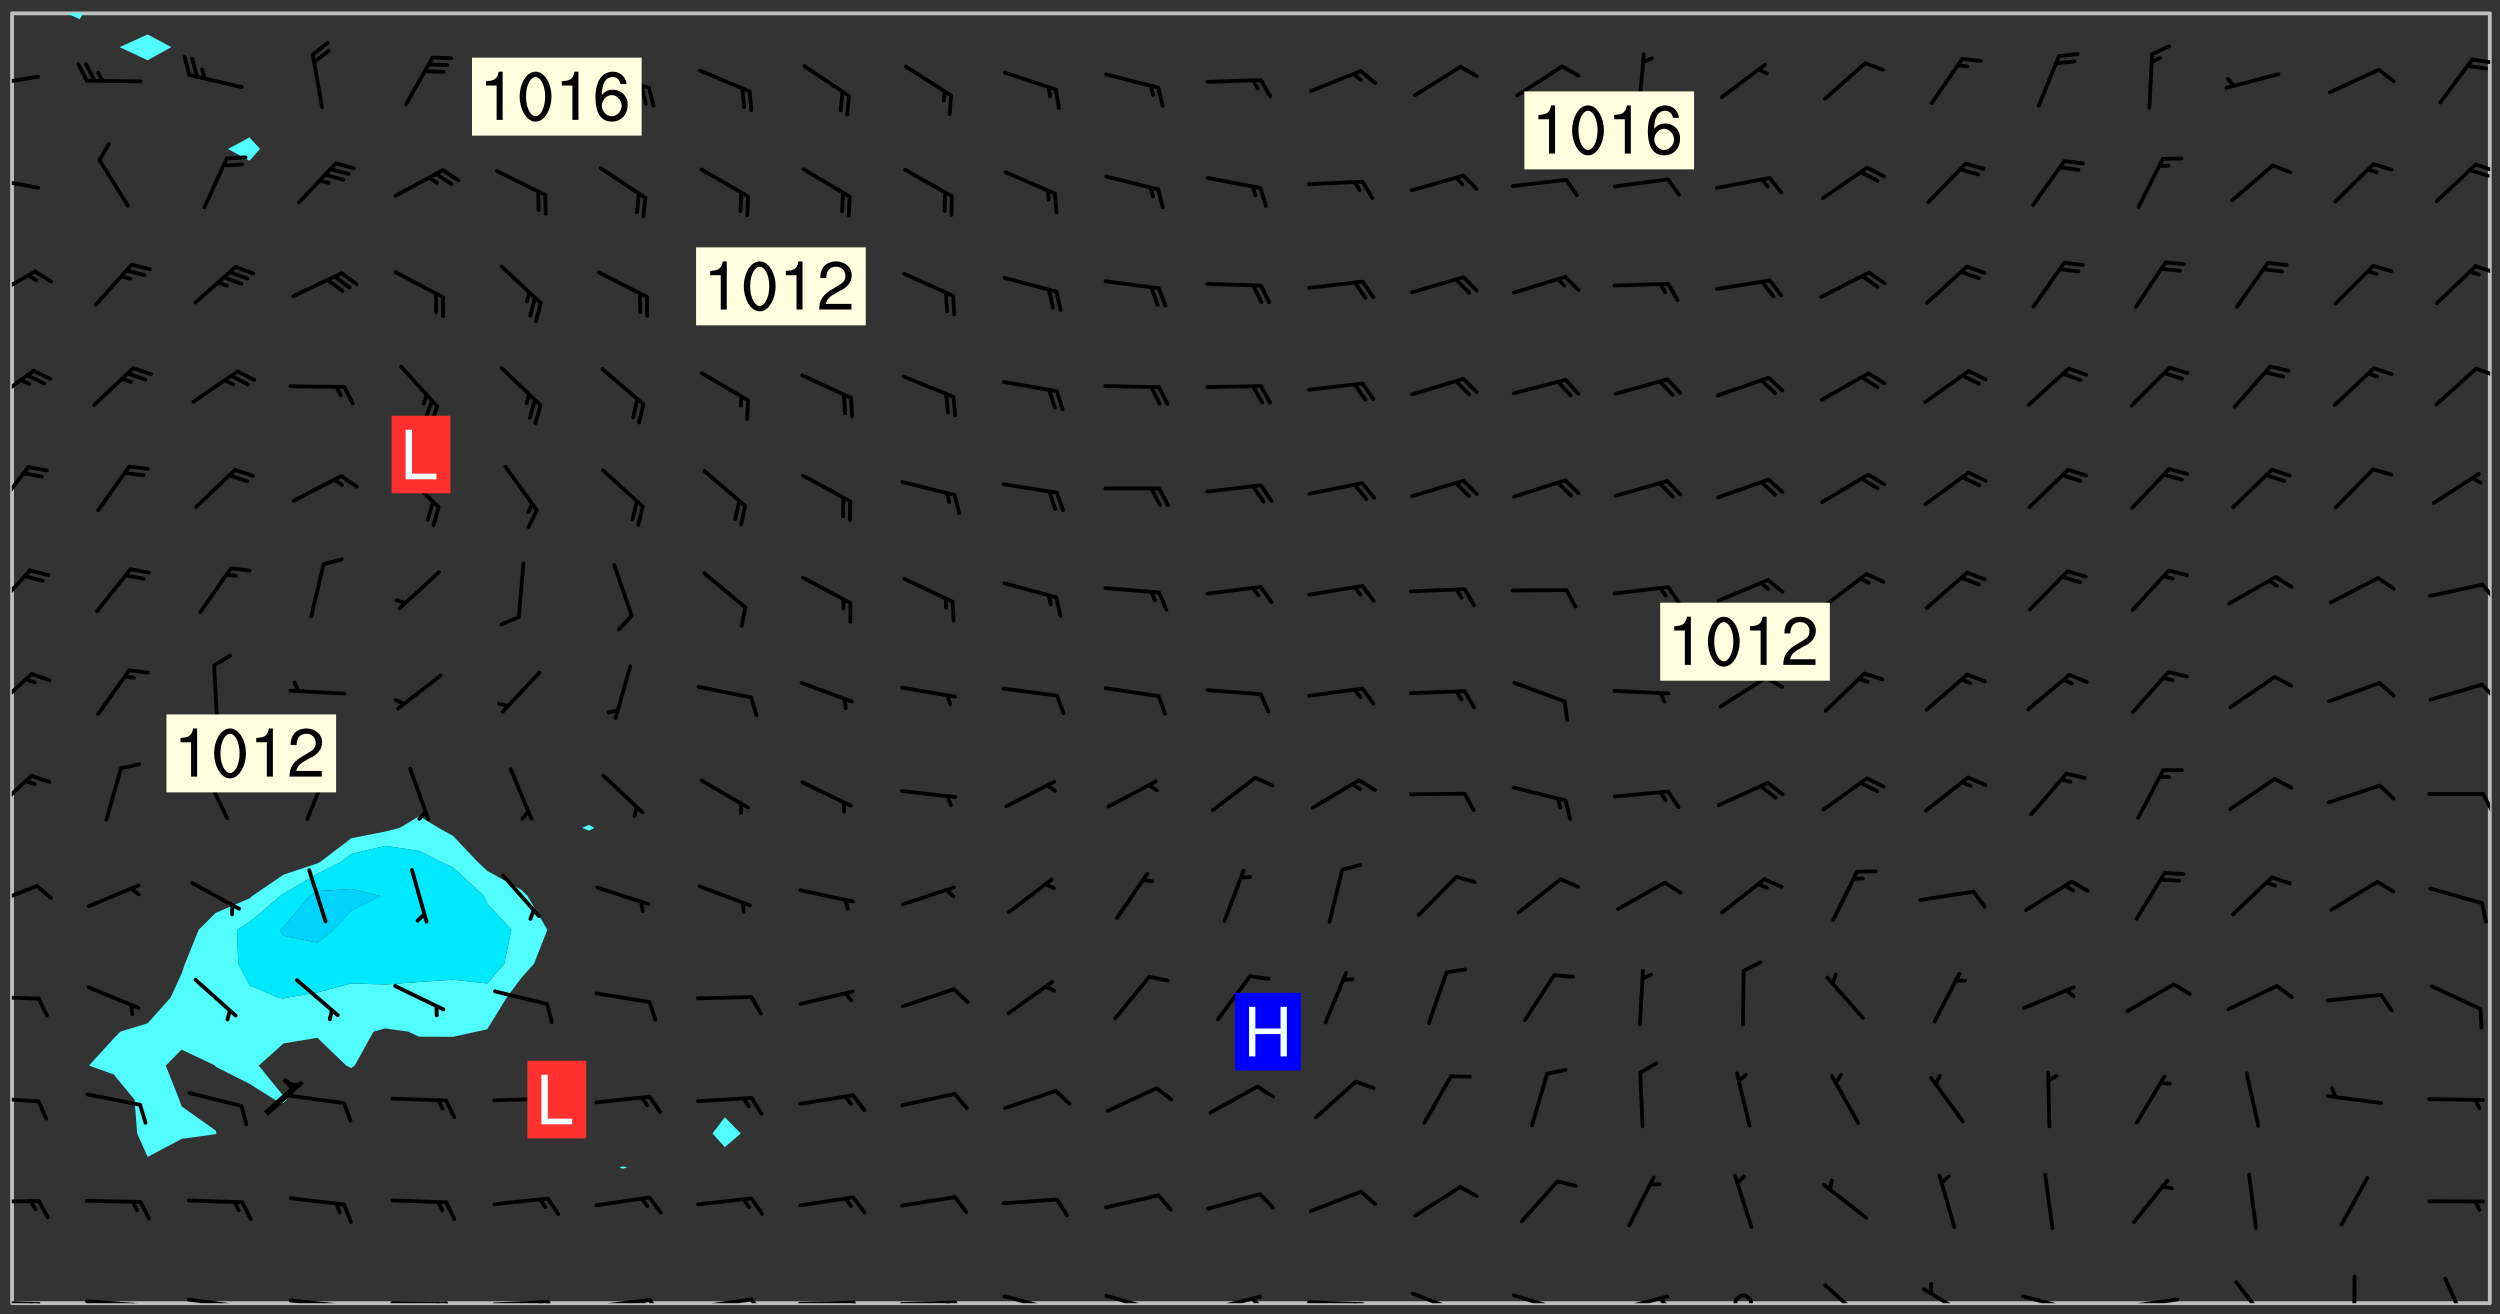 <svg xmlns="http://www.w3.org/2000/svg" role="img" xmlns:xlink="http://www.w3.org/1999/xlink" viewBox="142.45 309.95 326.84 171.84"><rect x="142.45" y="309.95" width="326.84" height="171.84" fill="#333333" stroke="none"/><defs><clipPath id="a"><path d="M144 311.672h1v168.656h-1zm0 0"/></clipPath><clipPath id="b"><path d="M144 311.672h324v168.656H144zm0 0"/></clipPath><clipPath id="c"><path d="M151 311.672h3V313h-3zm0 0"/></clipPath><clipPath id="d"><path d="M467 311.672h1v168.656h-1zm0 0"/></clipPath><clipPath id="e"><path d="M144 479h4v1.328h-4zm0 0"/></clipPath><clipPath id="f"><path d="M147 480h2v.328h-2zm0 0"/></clipPath><clipPath id="g"><path d="M146 480h2v.328h-2zm0 0"/></clipPath><clipPath id="h"><path d="M153 479h9v1.328h-9zm0 0"/></clipPath><clipPath id="i"><path d="M160 480h3v.328h-3zm0 0"/></clipPath><clipPath id="j"><path d="M159 480h2v.328h-2zm0 0"/></clipPath><clipPath id="k"><path d="M166 479h9v1.328h-9zm0 0"/></clipPath><clipPath id="l"><path d="M173 480h3v.328h-3zm0 0"/></clipPath><clipPath id="m"><path d="M172 480h2v.328h-2zm0 0"/></clipPath><clipPath id="n"><path d="M180 479h8v1.328h-8zm0 0"/></clipPath><clipPath id="o"><path d="M187 480h2v.328h-2zm0 0"/></clipPath><clipPath id="p"><path d="M186 480h2v.328h-2zm0 0"/></clipPath><clipPath id="q"><path d="M193 480h9v.328h-9zm0 0"/></clipPath><clipPath id="r"><path d="M200 480h3v.328h-3zm0 0"/></clipPath><clipPath id="s"><path d="M199 480h2v.328h-2zm0 0"/></clipPath><clipPath id="t"><path d="M206 479h9v1.328h-9zm0 0"/></clipPath><clipPath id="u"><path d="M213 479h3v1.328h-3zm0 0"/></clipPath><clipPath id="v"><path d="M212 479h2v1.328h-2zm0 0"/></clipPath><clipPath id="w"><path d="M220 479h8v1.328h-8zm0 0"/></clipPath><clipPath id="x"><path d="M227 479h3v1.328h-3zm0 0"/></clipPath><clipPath id="y"><path d="M226 479h2v1.328h-2zm0 0"/></clipPath><clipPath id="z"><path d="M233 479h8v1.328h-8zm0 0"/></clipPath><clipPath id="A"><path d="M240 479h3v1.328h-3zm0 0"/></clipPath><clipPath id="B"><path d="M246 480h9v.328h-9zm0 0"/></clipPath><clipPath id="C"><path d="M253 480h3v.328h-3zm0 0"/></clipPath><clipPath id="D"><path d="M260 479h8v1.328h-8zm0 0"/></clipPath><clipPath id="E"><path d="M266 480h2v.328h-2zm0 0"/></clipPath><clipPath id="F"><path d="M273 479h8v1.328h-8zm0 0"/></clipPath><clipPath id="G"><path d="M280 480h2v.328h-2zm0 0"/></clipPath><clipPath id="H"><path d="M286 479h9v1.328h-9zm0 0"/></clipPath><clipPath id="I"><path d="M292 480h2v.328h-2zm0 0"/></clipPath><clipPath id="J"><path d="M300 479h8v1.328h-8zm0 0"/></clipPath><clipPath id="K"><path d="M305 479h3v1.328h-3zm0 0"/></clipPath><clipPath id="L"><path d="M313 479h8v1.328h-8zm0 0"/></clipPath><clipPath id="M"><path d="M319 480h2v.328h-2zm0 0"/></clipPath><clipPath id="N"><path d="M326 478h8v2.328h-8zm0 0"/></clipPath><clipPath id="O"><path d="M332 480h2v.328h-2zm0 0"/></clipPath><clipPath id="P"><path d="M340 479h8v1.328h-8zm0 0"/></clipPath><clipPath id="Q"><path d="M353 479h8v1.328h-8zm0 0"/></clipPath><clipPath id="R"><path d="M359 479h2v1.328h-2zm0 0"/></clipPath><clipPath id="S"><path d="M369 479h3v1.328h-3zm0 0"/></clipPath><clipPath id="T"><path d="M380 477h7v3.328h-7zm0 0"/></clipPath><clipPath id="U"><path d="M393 478h8v2.328h-8zm0 0"/></clipPath><clipPath id="V"><path d="M406 479h8v1.328h-8zm0 0"/></clipPath><clipPath id="W"><path d="M419 479h9v1.328h-9zm0 0"/></clipPath><clipPath id="X"><path d="M434 477h6v3.328h-6zm0 0"/></clipPath><clipPath id="Y"><path d="M449 476h2v4.328h-2zm0 0"/></clipPath><clipPath id="Z"><path d="M461 476h5v4.328h-5zm0 0"/></clipPath><clipPath id="aa"><path d="M144 466h4v2h-4zm0 0"/></clipPath><clipPath id="ab"><path d="M144 453h4v2h-4zm0 0"/></clipPath><clipPath id="ac"><path d="M144 440h4v1h-4zm0 0"/></clipPath><clipPath id="ad"><path d="M144 425h4v4h-4zm0 0"/></clipPath><clipPath id="ae"><path d="M144 411h3v6h-3zm0 0"/></clipPath><clipPath id="af"><path d="M466 413h2v4h-2zm0 0"/></clipPath><clipPath id="ag"><path d="M144 397h3v7h-3zm0 0"/></clipPath><clipPath id="ah"><path d="M466 399h2v3h-2zm0 0"/></clipPath><clipPath id="ai"><path d="M144 384h3v6h-3zm0 0"/></clipPath><clipPath id="aj"><path d="M466 386h2v3h-2zm0 0"/></clipPath><clipPath id="ak"><path d="M144 370h3v7h-3zm0 0"/></clipPath><clipPath id="al"><path d="M144 358h4v5h-4zm0 0"/></clipPath><clipPath id="am"><path d="M465 357h3v3h-3zm0 0"/></clipPath><clipPath id="an"><path d="M144 345h4v5h-4zm0 0"/></clipPath><clipPath id="ao"><path d="M465 344h3v2h-3zm0 0"/></clipPath><clipPath id="ap"><path d="M144 332h4v3h-4zm0 0"/></clipPath><clipPath id="aq"><path d="M465 331h3v2h-3zm0 0"/></clipPath><clipPath id="ar"><path d="M144 319h4v3h-4zm0 0"/></clipPath><clipPath id="as"><path d="M465 317h3v2h-3zm0 0"/></clipPath><g id="at" clip-path="url(#clip1)"><path fill="#fff" fill-opacity="0" fill-rule="evenodd" d="M0 0h1000v1000H0zm0 0"/><path fill="#d3d3d3" fill-opacity="0" fill-rule="evenodd" d="M162.152 355.867l-.234.293.059.234.117.172.176.234.293.348.113.059.117-.172.059-.234.176-.176.465-.176h.699l.234.293.289.816.059.176.176.23.352.234.699.699.172.176.234.348.234.41.289.582.41.465.23.234.234.176.117.23.176.293.172 1.164v.234l.059.289.059.117.117.117.348.41.117.172.176.176.176.234.117.172.172.352.059.234.234.406.234-.059-.176.176-.059.93h-.582l-.234-.113-.348.113-.117.117-.059.293-.059.176-.117.172-.465.293-.059.234-.059.113v.645l.059.172v.41l.059.059v.406l.059.406.117.176.059.059.23.641-.059.293v.699l-.059.582v.234l-.059.23-.055.352v1.922l.055.117h.426l-.367.117-.023.352.891 1.168 1.742.539 1.34.359v.539l.09.809.535.715 1.52.27.891-.086.09 1.164.535.18 1.16-.18 2.055-.984 1.16-.363 1.879-.176 1.695-.18-.18.719-1.516.086-1.25.09-.805.27-1.074.809.27.719.535.898-.18.625-.266.809.266 1.078.625.898.805.18 1.25-.18-.266.723.098.504.055.293v.172l.059.293v.406l.176.117.352.117h.406l.293-.176.113-.117.059-.117.117-.23.059-.176.352-.465.23-.176.176-.059.176.059.059.176.117.988.055.469.059.172.117.234.176.059.816.059h.289l.117.234.059.406.059.352v1.105l.117.293.117.348.289.699.176.352.582.754.352.176.172.059.469.234.641.465.348.234.293.176.293.055.23.062.816.348.293.176.113.172.352.352.117.176.523.641v.289l.059.352v.348l.059.352.059.289.117.059.172.059h.176l.582.234.176.117.176.289.176.234.113.234.293.23.117.117v.41l.059.055.289.234.234.117.059.117.117.172.059.117.23.234.059.176.234.059.117.059-.117.113-.059.117v.117l-.117.293-.117.289v.582l.176.117.117.059.059.117.117.117.113.059.176.348.059.352.059.406v.176l-.059.176-.117.699v.172l.117.176.293.293h.406l.176.117.117.172.117.293v.234h-.527l-.23-.234h-.234l-.176.059-.059.699.059.348.117.176.176.41.117.23.289.469.176.055h.523l.234.059.758.641.059.293v.234l.059.059.23.348v.352l-.117.172v.293l.293.289.293.176.172.059.293.176.293.117.582.406.289.234.293.176.219.16.016.012.23.176.641.523.176.234.117.176.176.176.113.172v.641l.117.176.469.117.582.117.234.059.23.113.293.117.113.059.586.352.289.172.176.062.176.055.176.059.699.352.289.176.234.055.289.176.234.117.641.406.293.117.172.059.234.059.41.059.23.059.234.117.059.172-.41.176.469.059.059.293.113.234.176.055.234.059.176.059.406.117.641.234.117.172.059.234v.176l-.059.117-.059.406.234.234.117.059.348.117.641.23.176.117.289.117.176.176.234.465.582 1.105.176.176.348.176.176.117.352.117 1.047.523.234.059.465.113.293.059.465.176.758.582.234.234.348.465.176.176.289.234.816.699.293.176.289.289.293.176.293.289.695.641.176.176.293.234.289.234.469.289.641.582.348.234.234.293.348.348.352.465.934.992.348.406.117.176.234.059.113.117.645.176.23.113.234.059.293.176.23.117.934.699.406.406.234.176.406.176.234.117.816.348.348.234.234.117.293.289.23.117.758.352.352.172.23.059.293.117.234.059.871.176h.816l.469.23.172.059.875.699.465.117.293.059.176.059.23.059.469.059.348.059.352.059.406.059h.293l.172.059v.23l.176.176h.293l.348.059.352.059.699.117h.641l.465-.234.293-.176.172-.117.41-.172.289-.176.934-.465.469-.293.523-.293.465-.172.465-.176 1.051-.465.289-.117.41-.117.289-.117.527-.176 1.516-.699.582-.348.289-.059.293-.059.348-.117.875-.23.352-.117h.113l.234-.059.875-.234.234-.059h.812l.352-.059.816-.117.172-.059.352-.055.293-.059.23-.059.816-.176.176-.059h.348l.234-.059.465-.117.758-.172.234-.059h.348l.41-.117.289-.059 1.285-.059h.289l.41-.059.23-.059h.176l.875-.117h.406l.41-.117h.348l.352-.113.871-.059h1.75l1.047.289.41.117.289.117.352.117.289.117 1.051.172.289.059h.293l.293.059.172.059.41.059.172.059.117.059h.117l.117.059.352.059h.113l.41.066 1.922.395 1.926.395 1.52.449 1.695.719 2.145.805 1.605-.719 1.43-.805 1.16-1.078 1.25-.449 3.035-.719 1.875-.359 2.145-1.348 2.234-1.254 2.5-1.258 1.695-.449 1.785-.18 1.16-.27.625.539 1.34-.27.715-.988.984-1.344.445-.18.805-.359 1.875-.539 1.785-.449 1.25-.27 1.16-.09 1.699-.09 1.961-.27 1.25-.09h.539l.625-.09h.891l2.145-.18 2.41-.18 2.59-.09 1.695.18 1.609.09 1.43.359 1.16.719 1.875.988 1.16 1.527.266.715.629.09.355.898.535.539.535 1.527 1.074.359h.535l-.805.535.09 1.707.715 2.695.891.805.895.988.715 1.258 1.785.539 1.52-.18.355 1.344 1.609-.805.98-.539.27.27.316-.215.219-.145.801.449.449-.359h.355l.535-.27.539-.719.535-.27.625-.988 1.16.449.84.371 1.395.617 1.695-.18h1.605l1.785.09.18-1.707.535-1.344.805.27.492.848.402.406-.09.539v.359l.715.449.711-.27h1.43l.359.988.445 1.258.715 1.344 1.25.629 1.695.629.715-.18.18-.539.98-.09.449.359.086 1.258-.266.629-.535.18v.539l.715.984.266.539.984.988.801 1.078-.266.359-.09.898-.625 2.332-.355 2.066-.09 1.793-.18.719-.09.539v1.438l-.98 1.883-.359 1.707-.535.898-.805 1.168-.266.539 2.055 1.254.086.359-.355.539-.09-.18v.809l.09 1.438-.445.715-1.074.094-.266.715.535.898.805.719 1.16.809 1.34.27.445.359-.355.449-1.789-.09-1.25-.449-.715-.719-.625-.09-.176 3.59-.188 1.309h89.359V311.703h-55.27v49.082l.762.125 3.289.543 2.023 2.836v2.754l2.352.332 2.348.332h4.051l-1.379 4.16-2.023.707-2.023.703-.543.344-2.594 1.617-.188.117-2.023-2.078-.73-2.742-2.672-2.078-1.375-3.5-.066-.082-1.957-2.672 2.75-1.418v-49.082H294.422v91.414l.117.031.133.012.074.074.105.047.09.059.086.059.09.059.297.297.059.09.031.117.027.117.016.137-.031.117-.059.09-.059.086-.043.105-.047.102-.027.121v.145l.176.27.148.148.074.086.074.074.043.105.062.09.059.086.043.105.059.09.047.102.043.105.059.086.117.18.074.074.062.086.059.09.043.105.059.09.059.086.062.09.059.09.043.102.117.18.074.074.059.086.074.074.09.059.105.047h.148l.133-.016.133.016.102-.047.074-.074.047-.102-.016-.133v-.148l-.047-.105-.027-.117-.047-.102-.027-.121-.043-.102-.062-.09-.043-.102-.043-.105-.031-.117-.016-.133-.012-.137.086-.059.059-.086.121-.031.043.105.016.133v.117l.059.102.059.09.09.059.148.148.059.09.043.105-.012.102.086.059.105.047.086.059.09.059.074.074-.117.027-.105.047-.086.059-.074.074-.059.09-.062.086-.027.121-.047.102-.043.105-.031.117-.012.133-.016.133v.148l.027.117.047.105.043.102.059.09.074.074.09.059.074.074.09.059.059.09.043.105.047.102.117.031.133.016h.148l.117-.031.105.043.043.105.047.102.027.121L299.5 410l.027.117.031.121.027.117.105.043.102.047.133-.016.148.148.062.086.074.074.07.074.09.062.105.043.102.043.117.031.137.016.117-.031.074-.074.027-.117-.012-.133-.031-.121-.027-.117.043-.105h.117l.09.062.117.027h.148l.133.016h.148l.133.016.133-.016h.148l.133-.016.133-.012.137.012.117-.027.133-.016.191-.059-.059.176-.016.133-.027.121-.016.133-.059.086-.133.016-.105.047-.105.043-.117.031-.117.027-.266.031h-.148l-.133.016-.074.074.059.086.148.148.117.18.074.07.09.062.09.059.086.059.09.059.102.043.105.062.105.043.086.059.105.047.102.043.18.117.059.09-.043.102-.047.105.016.133.223.223.059.09.043.102.031.121.043.102.016.133.031.117.012.137.031.117.148.148.102.043.105.043.117.031.133.016.137.016h.117l.117-.031.09-.059.043-.105.047-.102.043-.105.031-.117.012-.133v-.148l-.012-.133-.016-.133-.031-.117-.043-.105-.047-.105-.043-.102-.043-.105-.016-.133.016-.133.027-.117.031-.117.027-.121.047-.102.09-.059.086-.062.074-.074.09-.059.223-.223.059-.086.074-.074.117-.18.059-.086v-.148l-.074-.074-.102-.047-.105-.043-.102-.043-.059-.09-.047-.105-.027-.117.09-.059.117-.031.102-.043.18-.117.148-.148.012-.133-.012-.105-.09-.059-.133.016h-.148l-.133.016-.133-.016-.121-.031-.086-.059-.074-.074-.059-.09-.062-.086-.117-.18-.059-.086.031-.121.086-.059.121-.031.059-.086v-.121l-.031-.117-.059-.09-.059-.086-.047-.105-.027-.117-.016-.133.059-.09.074-.074.09-.059.117-.18.074-.074.059-.086.148-.148.121-.031.133-.016.133.016.074.074.043.105.016.133-.031.117-.117.031-.133.012-.148.148-.043.105-.047.102-.027.121-.031.117v.148l.031.117.043.105.059.09.074.07.074.074.117.031.121.027.117-.027.133-.016h.117l.09.059.074.074.047.105.059.086.102.047.133.016.105.043.086.059-.012.105-.074.074-.18.117-.059.09-.09.059-.07.074-.074.074-.062.09-.027.117-.016.133.016.133-.016.133v.148l.016.133.027.117.031.121.074.074.09.059.086.059.09.059.117.031v.086l-.102.047-.09.059-.266.031-.117.027h-.148l-.105.043-.102.047-.059.09-.062.234-.012.133-.031.121-.016.133v.293l-.012.133.012.137.016.133.133.016.133.012.121.031.086.059.074.074.047.105.043.102.016.133v.445l-.016.133v.445l.031.266.027.117.016.133.031.117.086.211.031.266v.148l-.031.117-.027.117-.031.121-.027.117-.031.117-.031.121-.012.133-.016.133.09.059.117-.031.102.016.047.105-.031.266v.441l-.043.105-.047.105-.043.102-.043.105-.059.086-.031.121-.043.117-.031.117-.016.133.016.133.059.09.105.047.086.059.059.086-.012.137-.031.117-.043.102v.445l-.016.133v.148l-.031.117-.043.105-.027.117-.047.105-.043.102-.031.121-.027.117-.031.133-.031.117-.027.117-.043.105-.031.117-.031.121-.012.133-.016.133v.297l.027.117v.148l.047.398.027.117.059.09.121.031h.148l.133-.016.059.09v.117l-.059.09-.09.059-.102.043-.105.047-.09.059-.086.059-.137.016-.117-.031-.133-.016-.102.047-.062.086-.012.137-.016.133-.031.117-.027.117-.016.133-.031.121v.297l.016.133.031.117v.148l.012.133v.148l-.027.117-.047.102-.027.121-.031.117-.059.09-.074.074-.102.043-.105.047-.117.027-.121.031-.102-.047.059-.086.105-.047.027-.117.031-.117.027-.121.031-.117v-.148l.016-.133-.031-.117-.043-.105-.105.016-.074.074-.102.043-.09.062-.074.074-.043.102-.016.133-.031.117L304.25 426l-.031.117-.027.117-.031.121-.027.117-.031.117-.043.105-.09.059h-.09l-.117-.031-.031-.086.016-.137-.031-.117v-.148l-.012-.133v-.148l-.062-.234-.027-.121-.043-.102-.047-.105-.059-.086-.059-.09-.043-.105-.062-.086-.148-.148-.07-.074-.105-.047-.105-.043-.102-.043-.297-.297-.09-.074-.086-.059-.105-.043-.09-.062-.086-.059-.105-.043-.09-.059-.086-.062-.074-.07-.105-.047-.086-.059-.105-.043-.09-.062-.102-.043-.105-.043-.086-.059-.105-.047-.105-.043-.102-.047-.09-.059-.102-.043-.105-.043-.09-.062-.117-.027-.133-.016-.133.016H299.75l-.133.016-.117-.031-.09-.059-.074-.074-.09-.059-.102-.047h-.148l-.121-.027-.102-.043-.074-.074-.117-.18-.09-.059-.102-.043-.09-.062-.105-.043-.09-.059-.086-.059-.105-.047-.059-.086-.059-.09-.043-.105-.047-.102-.074-.074-.086-.059-.074-.074-.09-.059-.223-.223-.043-.105-.031-.266.105-.043h.145l.105.043.074.074.09.059.086.059.105.047.09.059.148.148.07.074.148.148.062.086.074.074.086.059.074.074.09.062.09.059.086.059.27.176.102.047.105.043.102.043.047-.074.059-.086.074-.074.07-.074.105.043.074.074.059.09.043.102.047.105.043.105.121.027.117-.027.074-.09.043-.105.059-.09.074-.074.105-.043.117-.027.133.012.09.059.148.148.059.09.043.105.047.102.043.105.043.102.105.047.105.043.133.016.086-.059.059-.09.074-.074.105-.043.117.027.105.047.102.043.105.043.102.047.18.117v.117l-.016.133.016.133.016.137.059.086.102.047.121.027.117.031h.148l.117-.031.059-.09.18-.117.059-.09.074-.074.059-.086.117-.18.18-.117.117.031.09.059.043.074-.016.133v.117l.09.059h.148l.133-.016.133-.012.266-.031.105-.043.117-.031.121-.027.074-.074.07-.074.062-.09-.016-.105-.047-.102-.102-.043-.105-.016-.117.027-.266.031h-.148l-.074-.074-.09-.059-.117-.031-.117-.027-.133-.016h-.148l-.133.016h-.297l-.105-.047-.148-.148-.043-.102-.059-.09.223-.223.086-.059.105-.043.117-.031.133-.016.133.016.137.016.102.043.133-.012.09-.062.102-.043.062-.09-.047-.102-.09-.059-.117-.031-.102-.043-.059-.09-.062-.09v-.117l.016-.133.105-.047.074-.07v-.121l-.09-.059-.031-.117.09-.059.074-.074.043-.105.059-.09.047-.102.016-.133v-.148l-.047-.105-.043-.102-.09-.059-.133-.016-.102-.043-.137-.016-.117-.031h-.445l-.133-.016-.133-.012-.133-.016-.117-.031h-.148l-.133-.016-.133-.012-.266-.031-.121-.043-.086-.059-.074-.074v-.148l.012-.133.105-.047.102-.043.133-.016h.152l.133-.016h.293l.121.031.102.043.09.059.234.062.121-.047.09-.059.102-.043.133-.016.105.043.102.047.133.012.121-.027h.145l.121-.031.117-.027.105-.047.074-.074.086-.059.148-.148.059-.086.047-.105.027-.117.016-.105-.102-.043-.09-.059-.117-.031-.105-.043-.09-.062-.074-.086-.074-.074-.102-.043-.105-.047-.102-.043-.059-.09-.047-.102-.086-.211-.062-.086-.059-.09-.074-.074-.086-.059h-.27l-.117.031-.09.059-.102.043-.133.016-.105-.016-.027-.117-.062-.09-.117-.031-.102-.043-.148-.148-.031-.117-.016-.105.074-.074.18-.117.117-.027.117-.031.137.016.102.043.105.043.102.047.105.043.117.031.133.016.117.027.133.016.105-.016.09-.059-.074-.074-.105-.043-.074-.074-.074-.09-.148-.148-.086-.059-.09-.059-.074-.074-.09-.059-.102-.047-.121-.027-.102-.047-.105-.043-.117-.031-.102-.043-.121-.031h-.148l-.117.031-.105.043-.086.062-.18.117-.086.059-.09.059-.105.047-.086.059-.105.043-.102.043-.105.047-.074.074-.059.09-.059.086-.047.105-.059.086-.074.074-.133-.012-.117-.031h-.117l-.074.074-.09.059-.074.074-.09.059-.086.059-.105.047-.102.043-.137.016-.102-.043-.148-.148-.105-.047h-.086l-.105.047-.102.043-.121.031-.117-.031-.074-.074v-.117l.031-.121.074-.07.059-.09.074-.074.117-.031.105-.043h.293l.133-.016.137-.016.102-.043.09-.059.102-.047.09-.059.133-.012.09.059.133.012.09-.059.086-.059.105-.043.09-.059.086-.062.09-.059.148-.148.059-.086.059-.09.105-.043.133-.016.117.027.121.031.059-.059.059-.09.031-.266.027-.117.105.012.133.016.102-.043.09-.059.059-.09.074-.074.059-.09.047-.102.012-.133-.012-.133-.047-.105-.148-.148-.059-.09-.059-.086-.043-.105v-.445l.016-.133v-.148l.012-.133-.059-.059-.09.059-.102-.043-.18-.117-.086-.059-.062-.09-.059-.09-.074-.074-.086-.059-.121.031-.102.012-.105.047-.086.059-.105.043-.148.148-.09.059-.086.059-.09.062-.105.043-.133.016v-.121l.105-.043.117-.031.074-.07.043-.105v-.148l-.027-.117-.148-.148-.133-.016h-.148l-.117.031-.105.043-.102.043-.09.062-.117.027-.074-.074.012-.133-.043-.102-.043-.105-.09-.059-.117.027-.121.031-.117.031-.102.043-.121.031-.102.043-.105.043-.09.059-.102.016v-.117l.016-.133-.059-.09-.074.043-.148.148-.059.09-.074.074-.047.105-.043.102-.074.074-.059.09-.074.074-.059.086-.074.074-.09.062-.074.07-.074.074-.102.016-.133.016-.105-.043v-.121l.148-.148.043-.102.059-.09.047-.102.043-.105.059-.09.031-.117.043-.102.031-.121.027-.117.047-.105.043-.102.043-.105.074-.07.09-.062.09-.059.102-.043h.297l.266-.031.105-.043-.074-.074-.117-.031-.105-.043-.09-.059-.102-.047-.09-.059-.102-.043-.105-.043-.09-.062-.086-.059-.105-.043-.102-.043-.121-.031-.117-.031-.102-.043L297.5 410.25l-.102-.043-.09-.059-.043-.105-.016-.133.102-.043.133-.016.137.016.133-.016.102-.043.059-.09.016-.105-.09-.059-.074-.074-.102-.043-.09-.059-.148-.148-.043-.105-.016-.133v-.293l-.059-.09-.09-.059-.074-.074-.043-.105-.031-.117-.059-.09-.074-.074-.117-.027-.074-.074-.09-.059-.09-.062-.086-.059-.074-.074-.059-.086-.047-.105-.086-.059-.148-.148-.195-.059-.133.016-.102.043-.074.074-.047.102-.043.105-.059.09-.059.086-.297.297-.09.059h-.086l-.062-.086-.043-.105.031-.117.059-.09.027-.117-.012-.133-.09-.062-.105.047-.117.027-.117.031-.27.176-.102.047-.117.027-.105.047-.09.059-.102.043-.059-.086-.047-.105.016-.133.047-.105.07-.074.074-.07.059-.09v-.148l-.043-.105h-.238l-.102.047-.031.117-.027.117-.031.121-.074.043-.133.016-.074-.047-.043-.102-.043-.105-.047-.102-.043-.105-.121.031-.102.043-.133.016-.117.031-.105.043-.09.059-.102.047-.121.027-.133.016-.102-.043-.059-.09-.047-.105-.043-.102-.043-.105v-.117l.059-.09.086-.059.18-.117.102-.047.105-.043.105-.059.102-.043.09-.062.102-.043.105-.059.102-.047.09-.059.105-.043.102-.043.09-.062.102-.043.137-.016.117.031.102.043.121.031.102.043.105.047.102.043.105.043.102.047.105.043.102.043.105.047.086.059.105.043.117.031.105.043.102.047.09.059.105.043.102.043.105.047.117.027.102.047.121.027h.148l.086-.059.016-.102.059-.09-.027-.117-.074-.074-.117-.18-.074-.074-.09-.074-.18-.117-.086-.059-.105-.043-.102-.047-.27-.176-.059-.09-.074-.074-.059-.09-.043-.102-.031-.117-.016-.137v-.562l-.012-.133-.016-.133-.031-.117-.016-.133-.012-.133-.031-.121-.223-.223-.059-.086-.016-.105.031-.117.133-.016v-91.414H172.992v1.453l-.059.234-.352 1.051-.172.523-.117.348-.176.41-.117.172-.234.293-.23.059h-.352l-.117.059-.23.406v.293l.117.176.23.23.117.234.641.758.293.465.176.234.23.352.234.348.641.816.176.465.172.41.117.695.176.469.117 1.398.059.465v.875l.117 1.047v4.781l-.059.465-.352 1.281-.176.523-.113.41-.352.93L172.934 336l-.234.582-.117.176-.172.348-.176.406-.352.816-.059.293-.113.293-.117.289-.059.176-.117.875-.059.406-.059.117-.059.176-.059.172-.23.527-.117.172v.234l-.117.234-.059.172-.176.586v.289l-.059.176v.293l-.059.113-.059.527v.172l-.055.234v2.621l-.176.816-.117.176-.176.234-.117.172-.113.234-.586.934-.23.289-.293.465-.176.234-.289.352-.352.699-.113.23-.176.41-.176.23-.406.527-.816.699-.293.172-.289.234-.176.117-.176.176-.523.406-.527.176-.172.176-.234.055-.641.176h-.758m12.211 31.023l-1.074.449.359.895 1.25-.715.445-.539-.98-.09"/><path fill="#d3d3d3" fill-opacity="0" fill-rule="evenodd" d="M201.508 416.598h-.895l.449.629.98.359.805-.09.445-.988-.176.09-.715-.355-.895.355m154.621 59.07l-.059-.523v-.293l.113-.293.059-.23.469-.469h.113l.117-.113.117-.059h.176l.234-.059h.348l.234.059.117.059.23.172.059.176.117.582v.293l-.117.176-.172.289-.176.176-.527.523-.23.234-.117.059h-.176l-.117-.059-.406-.293-.176-.117-.117-.059-.059-.113-.055-.117m6.641-10.957l-.059-.172v-1.109l.059-.172.176-.059.172-.059h.176l.234-.059.117.059.059.699-.059.172-.117.176-.117.059-.234.523-.113.059h-.234l-.059-.117m9.613-14.391l-.117-.176v-.699l.293-.875.117-.172.176-.352.113-.23.117-.293.352-.758.117-.23.172-.234h.176l.117-.059h.641l.117.059.234.234.172.113.352.293.117.117.113.176v.113l.117.059.117.117v.699l-.059.176v.23l-.059.176-.348 1.051-.117.23-.117.234-.117.059-.23.234-.641.289h-.875l-.41-.117-.641-.465"/><path fill="none" stroke="#bebebe" stroke-linecap="round" stroke-linejoin="round" stroke-miterlimit="10" stroke-width=".5" d="M467.957 311.695H144.027v168.625h323.93v-168.625"/><g clip-path="url(#a)"><path fill="#fff" fill-opacity="0" fill-rule="evenodd" d="M144 475.891v4.438h.004H144V311.672h.004H144v164.219"/></g><g clip-path="url(#b)"><path fill="#fff" fill-opacity="0" fill-rule="evenodd" d="M144.004 480.328V311.672h7.172l1.699.793.453-.793h8.426v2.777l-3.68 1.66 3.68 1.723 3.09-1.723-3.09-1.66v-2.777h13.312v16.23l-2.805 1.523 2.805 1.543 1.379-1.543-1.379-1.523v-16.23h22.195v104.973l-2.562 1.547-1.879.469-4.438.871-4.059 3.098-.379.191-4.438 1.48-4.051 2.77-.391.328-4.438 1.91-2.199 2.199-1.793 4.438-.445 1.289-1.445 3.148-2.992 3.344-3.559 1.094-.879.891-3.227 3.551 3.227 1.156 2.715 3.281.355 4.438 1.367 3.062 4.438-2.352 4.438-.625.129-.086-.129-.398-4.438-3.141-.309-.898-1.762-4.438 2.07-2.09 4.406 2.09.031.141 4.438 2.238 3.27 2.059 1.172.441.457-.441-.457-.461-3.234-3.977 3.234-2.895 4.438-.742 3.77 3.637.668.316.434-.316 2.465-4.441 1.539-.418 2.992.418 1.449.668 4.438.004 3.043-.672 1.395-.301 2.547-4.137 1.891-2.555 1.684-1.883 1.75-4.438-2.605-4.438-.828-.809-4.438-2.465-1.25-1.168-3.188-3.379-1.902-1.059-2.535-1.547V311.672h22.191v106.102l-.91.418.91.359.695-.359-.695-.418V311.672h4.438V462.441l-.449.133.449.168.574-.168-.574-.133V311.672h13.316v144.34l-1.609 2.125 1.609 1.789 2.086-1.789-2.086-2.125V311.672H467.996v168.656H144.004"/></g><g clip-path="url(#c)"><path fill="#50fcfc" fill-rule="evenodd" d="M153.328 311.672h-2.152l1.699.793.453-.793"/></g><path fill="#50fcfc" fill-rule="evenodd" d="M157.316 450.418l-3.227-1.156 3.227-3.551.879-.891 3.559-1.094 2.992-3.344 1.445-3.148.445-1.289 1.793-4.438 2.199-2.199 4.438-1.91.391-.328 4.051-2.77 4.438-1.48.379-.191 4.059-3.098 4.438-.871v1.871l-4.438 1.062-1.355 1.035-3.082 1.551-4.438 2.629-.379.262-4.062 3.441-1.637.996.172 4.438 1.465 2.805 3.758 1.633.684.105.41-.105 4.027-.691 4.438-1.18 4.438.152 4.441-.34 4.438-.293 4.438.492 2.23-2.578.922-4.438-3.152-3.418-.449-1.02-3.988-3.688-1.609-.754-2.828-1.426-4.441-.672v-1.871l1.879-.469 2.562-1.547 2.535 1.547 1.902 1.059 3.188 3.379 1.25 1.168 4.438 2.465.828.809 2.605 4.438-1.75 4.438-1.684 1.883-1.891 2.555-2.547 4.137-1.395.301-3.043.672-4.438-.004-1.449-.668-2.992-.418-1.539.418-2.465 4.441-.434.316-.668-.316-3.77-3.637-4.438.742-3.234 2.895 3.234 3.977.457.461-.457.441-1.172-.441-3.27-2.059-4.438-2.238-.031-.141-4.406-2.09-2.07 2.09 1.762 4.438.309.898 4.438 3.141.129.398-.129.086-4.438.625-4.438 2.352-1.367-3.062-.355-4.438-2.715-3.281m4.438-132.586l-3.68-1.723 3.68-1.66 3.09 1.66-3.09 1.723m13.312 13.137l-2.805-1.543 2.805-1.523 1.379 1.523-1.379 1.543"/><path fill="#00e8fc" fill-rule="evenodd" d="M173.602 435.945l-.172-4.438 1.637-.996 4.062-3.441.379-.262 4.438-2.629 3.082-1.551 1.355-1.035v4.57l-4.438.281-1.004.625-3.434 4.09-.398.348.398.785 4.438.883 2.121-1.668 2.316-2.531 3.797-1.906-3.797-.906v-4.57l4.438-1.062 4.441.672 2.828 1.426 1.609.754 3.988 3.688.449 1.02 3.152 3.418-.922 4.438-2.23 2.578-4.438-.492-4.438.293-4.441.34-4.438-.152-4.438 1.18-4.027.691-.41.105-.684-.105-3.758-1.633-1.465-2.805"/><path fill="#00d4fc" fill-rule="evenodd" d="M179.508 432.293l-.398-.785.398-.348 3.434-4.09 1.004-.625 4.438-.281 3.797.906-3.797 1.906-2.316 2.531-2.121 1.668-4.438-.883"/><path fill="#50fcfc" fill-rule="evenodd" d="M219.453 418.551l-.91-.359.91-.418.695.418-.695.359m4.438 44.191l-.449-.168.449-.133.574.133-.574.168m13.316-2.816l-1.609-1.789 1.609-2.125 2.086 2.125-2.086 1.789"/><g clip-path="url(#d)"><path fill="#fff" fill-opacity="0" fill-rule="evenodd" d="M467.996 480.328H468V311.672h-.004H468v168.656h-.004"/></g><path fill="#fff" fill-opacity="0" fill-rule="evenodd" d="M173.441 454.082l3.906 4.344 7.406-6.66-3.906-4.344-7.406 6.66"/><path fill-rule="evenodd" d="M181.824 451.25l.34.375-4.68 4.211-.527-.586 3.34-3-.93-1.035.414-.371.422.375.211.152.219.109.242.055.27-.008.316-.094.363-.184"/><g clip-path="url(#e)"><path fill="none" stroke="#000" stroke-linecap="round" stroke-linejoin="round" stroke-miterlimit="10" stroke-width=".5" d="M147.512 480.441l-7.023-.227"/></g><g clip-path="url(#f)"><path fill="none" stroke="#000" stroke-linecap="round" stroke-linejoin="round" stroke-miterlimit="10" stroke-width=".5" d="M147.512 480.441l1.082 2.203"/></g><g clip-path="url(#g)"><path fill="none" stroke="#000" stroke-linecap="round" stroke-linejoin="round" stroke-miterlimit="10" stroke-width=".5" d="M146.488 480.41l.543 1.098"/></g><g clip-path="url(#h)"><path fill="none" stroke="#000" stroke-linecap="round" stroke-linejoin="round" stroke-miterlimit="10" stroke-width=".5" d="M160.82 480.598l-7.008-.535"/></g><g clip-path="url(#i)"><path fill="none" stroke="#000" stroke-linecap="round" stroke-linejoin="round" stroke-miterlimit="10" stroke-width=".5" d="M160.82 480.598l.98 2.246"/></g><g clip-path="url(#j)"><path fill="none" stroke="#000" stroke-linecap="round" stroke-linejoin="round" stroke-miterlimit="10" stroke-width=".5" d="M159.801 480.52l.488 1.121"/></g><g clip-path="url(#k)"><path fill="none" stroke="#000" stroke-linecap="round" stroke-linejoin="round" stroke-miterlimit="10" stroke-width=".5" d="M174.113 480.797l-6.965-.938"/></g><g clip-path="url(#l)"><path fill="none" stroke="#000" stroke-linecap="round" stroke-linejoin="round" stroke-miterlimit="10" stroke-width=".5" d="M174.113 480.797l.852 2.301"/></g><g clip-path="url(#m)"><path fill="none" stroke="#000" stroke-linecap="round" stroke-linejoin="round" stroke-miterlimit="10" stroke-width=".5" d="M173.098 480.66l.426 1.152"/></g><g clip-path="url(#n)"><path fill="none" stroke="#000" stroke-linecap="round" stroke-linejoin="round" stroke-miterlimit="10" stroke-width=".5" d="M187.441 480.688l-6.992-.719"/></g><g clip-path="url(#o)"><path fill="none" stroke="#000" stroke-linecap="round" stroke-linejoin="round" stroke-miterlimit="10" stroke-width=".5" d="M187.441 480.688l.922 2.273"/></g><g clip-path="url(#p)"><path fill="none" stroke="#000" stroke-linecap="round" stroke-linejoin="round" stroke-miterlimit="10" stroke-width=".5" d="M186.422 480.586l.465 1.137"/></g><g clip-path="url(#q)"><path fill="none" stroke="#000" stroke-linecap="round" stroke-linejoin="round" stroke-miterlimit="10" stroke-width=".5" d="M200.773 480.352l-7.027-.047"/></g><g clip-path="url(#r)"><path fill="none" stroke="#000" stroke-linecap="round" stroke-linejoin="round" stroke-miterlimit="10" stroke-width=".5" d="M200.773 480.352l1.137 2.176"/></g><g clip-path="url(#s)"><path fill="none" stroke="#000" stroke-linecap="round" stroke-linejoin="round" stroke-miterlimit="10" stroke-width=".5" d="M199.75 480.344l.57 1.09"/></g><g clip-path="url(#t)"><path fill="none" stroke="#000" stroke-linecap="round" stroke-linejoin="round" stroke-miterlimit="10" stroke-width=".5" d="M214.086 480.18l-7.02.301"/></g><g clip-path="url(#u)"><path fill="none" stroke="#000" stroke-linecap="round" stroke-linejoin="round" stroke-miterlimit="10" stroke-width=".5" d="M214.086 480.18l1.242 2.113"/></g><g clip-path="url(#v)"><path fill="none" stroke="#000" stroke-linecap="round" stroke-linejoin="round" stroke-miterlimit="10" stroke-width=".5" d="M213.062 480.223l.625 1.059"/></g><g clip-path="url(#w)"><path fill="none" stroke="#000" stroke-linecap="round" stroke-linejoin="round" stroke-miterlimit="10" stroke-width=".5" d="M227.379 479.902l-6.977.852"/></g><g clip-path="url(#x)"><path fill="none" stroke="#000" stroke-linecap="round" stroke-linejoin="round" stroke-miterlimit="10" stroke-width=".5" d="M227.379 479.902l1.406 2.012"/></g><g clip-path="url(#y)"><path fill="none" stroke="#000" stroke-linecap="round" stroke-linejoin="round" stroke-miterlimit="10" stroke-width=".5" d="M226.363 480.027l.703 1.004"/></g><g clip-path="url(#z)"><path fill="none" stroke="#000" stroke-linecap="round" stroke-linejoin="round" stroke-miterlimit="10" stroke-width=".5" d="M240.684 479.836l-6.957.984"/></g><g clip-path="url(#A)"><path fill="none" stroke="#000" stroke-linecap="round" stroke-linejoin="round" stroke-miterlimit="10" stroke-width=".5" d="M240.684 479.836l1.445 1.984"/></g><g clip-path="url(#B)"><path fill="none" stroke="#000" stroke-linecap="round" stroke-linejoin="round" stroke-miterlimit="10" stroke-width=".5" d="M254.035 480.266l-7.027.129"/></g><g clip-path="url(#C)"><path fill="none" stroke="#000" stroke-linecap="round" stroke-linejoin="round" stroke-miterlimit="10" stroke-width=".5" d="M254.035 480.266l1.191 2.145"/></g><g clip-path="url(#D)"><path fill="none" stroke="#000" stroke-linecap="round" stroke-linejoin="round" stroke-miterlimit="10" stroke-width=".5" d="M267.348 480.238l-7.023.184"/></g><g clip-path="url(#E)"><path fill="none" stroke="#000" stroke-linecap="round" stroke-linejoin="round" stroke-miterlimit="10" stroke-width=".5" d="M266.324 480.266l.605 1.066"/></g><g clip-path="url(#F)"><path fill="none" stroke="#000" stroke-linecap="round" stroke-linejoin="round" stroke-miterlimit="10" stroke-width=".5" d="M280.543 481.246l-6.785-1.836"/></g><g clip-path="url(#G)"><path fill="none" stroke="#000" stroke-linecap="round" stroke-linejoin="round" stroke-miterlimit="10" stroke-width=".5" d="M280.543 481.246l.543 2.395"/></g><g clip-path="url(#H)"><path fill="none" stroke="#000" stroke-linecap="round" stroke-linejoin="round" stroke-miterlimit="10" stroke-width=".5" d="M293.844 481.301l-6.754-1.945"/></g><g clip-path="url(#I)"><path fill="none" stroke="#000" stroke-linecap="round" stroke-linejoin="round" stroke-miterlimit="10" stroke-width=".5" d="M292.859 481.02l.254 1.199"/></g><g clip-path="url(#J)"><path fill="none" stroke="#000" stroke-linecap="round" stroke-linejoin="round" stroke-miterlimit="10" stroke-width=".5" d="M307.188 479.465l-6.812 1.727"/></g><g clip-path="url(#K)"><path fill="none" stroke="#000" stroke-linecap="round" stroke-linejoin="round" stroke-miterlimit="10" stroke-width=".5" d="M306.195 479.719l.824.906"/></g><g clip-path="url(#L)"><path fill="none" stroke="#000" stroke-linecap="round" stroke-linejoin="round" stroke-miterlimit="10" stroke-width=".5" d="M320.609 480.445l-7.023-.234"/></g><g clip-path="url(#M)"><path fill="none" stroke="#000" stroke-linecap="round" stroke-linejoin="round" stroke-miterlimit="10" stroke-width=".5" d="M319.586 480.41l.539 1.102"/></g><g clip-path="url(#N)"><path fill="none" stroke="#000" stroke-linecap="round" stroke-linejoin="round" stroke-miterlimit="10" stroke-width=".5" d="M333.688 481.602l-6.551-2.547"/></g><g clip-path="url(#O)"><path fill="none" stroke="#000" stroke-linecap="round" stroke-linejoin="round" stroke-miterlimit="10" stroke-width=".5" d="M332.734 481.23l.141 1.219"/></g><g clip-path="url(#P)"><path fill="none" stroke="#000" stroke-linecap="round" stroke-linejoin="round" stroke-miterlimit="10" stroke-width=".5" d="M347.086 481.352l-6.723-2.047"/></g><g clip-path="url(#Q)"><path fill="none" stroke="#000" stroke-linecap="round" stroke-linejoin="round" stroke-miterlimit="10" stroke-width=".5" d="M360.441 479.449l-6.801 1.762"/></g><g clip-path="url(#R)"><path fill="none" stroke="#000" stroke-linecap="round" stroke-linejoin="round" stroke-miterlimit="10" stroke-width=".5" d="M359.453 479.703l.828.906"/></g><g clip-path="url(#S)"><path fill="none" stroke="#000" stroke-linecap="round" stroke-linejoin="round" stroke-miterlimit="10" stroke-width=".5" d="M371.379 480.328l-.02-.199-.059-.191-.094-.176-.461-.379-.191-.059-.199-.02-.199.02-.191.059-.457.379-.098.176-.059.191-.02.199.02.199.059.191.098.18.457.375.191.059.199.02.199-.02.191-.059.461-.375.094-.18.059-.191.02-.199"/></g><g clip-path="url(#T)"><path fill="none" stroke="#000" stroke-linecap="round" stroke-linejoin="round" stroke-miterlimit="10" stroke-width=".5" d="M381.07 477.965l5.203 4.727"/></g><g clip-path="url(#U)"><path fill="none" stroke="#000" stroke-linecap="round" stroke-linejoin="round" stroke-miterlimit="10" stroke-width=".5" d="M393.988 478.496l5.996 3.664"/></g><path fill="none" stroke="#000" stroke-linecap="round" stroke-linejoin="round" stroke-miterlimit="10" stroke-width=".5" d="M394.859 479.031l.074-1.227"/><g clip-path="url(#V)"><path fill="none" stroke="#000" stroke-linecap="round" stroke-linejoin="round" stroke-miterlimit="10" stroke-width=".5" d="M406.906 479.426l6.789 1.805"/></g><g clip-path="url(#W)"><path fill="none" stroke="#000" stroke-linecap="round" stroke-linejoin="round" stroke-miterlimit="10" stroke-width=".5" d="M427.098 479.84l-6.961.977"/></g><g clip-path="url(#X)"><path fill="none" stroke="#000" stroke-linecap="round" stroke-linejoin="round" stroke-miterlimit="10" stroke-width=".5" d="M439.07 483.117l-4.277-5.574"/></g><g clip-path="url(#Y)"><path fill="none" stroke="#000" stroke-linecap="round" stroke-linejoin="round" stroke-miterlimit="10" stroke-width=".5" d="M450.219 483.844l.055-7.027"/></g><g clip-path="url(#Z)"><path fill="none" stroke="#000" stroke-linecap="round" stroke-linejoin="round" stroke-miterlimit="10" stroke-width=".5" d="M464.988 483.539l-2.855-6.422"/></g><g clip-path="url(#aa)"><path fill="none" stroke="#000" stroke-linecap="round" stroke-linejoin="round" stroke-miterlimit="10" stroke-width=".5" d="M147.512 466.961l-7.023.105"/></g><path fill="none" stroke="#000" stroke-linecap="round" stroke-linejoin="round" stroke-miterlimit="10" stroke-width=".5" d="M147.512 466.961l1.188 2.148m-2.207-2.133l.59 1.074m13.746-.965l-7.027-.145m7.027.145l1.105 2.191m-2.129-2.211l.555 1.094m13.781-1.031l-7.023-.23m7.023.23l1.082 2.203m-2.102-2.238l.539 1.102m13.773-.77l-6.977-.824m6.977.824l.891 2.285m-1.906-2.406l.445 1.145m13.91-1.316l-7.023-.238m7.023.238l1.074 2.207m-2.098-2.242l.539 1.105m13.781-1.559l-6.988.738m6.988-.738l1.371 2.035m-2.391-1.926l.688 1.016m13.629-1.273l-6.953 1.035m6.953-1.035l1.457 1.977m-2.469-1.824l.727.988m13.617-1.012l-6.984.777m6.984-.777l1.383 2.027m-2.402-1.914l.695 1.016m13.617-1.273l-6.945 1.066m6.945-1.066l1.469 1.969m-2.477-1.812l.73.984m13.59-1.16l-6.938 1.105m6.938-1.105l1.48 1.957m11.871-1.648l-7.012.488m7.012-.488l1.301 2.078m11.934-2.625l-6.848 1.582m6.848-1.582l1.609 1.852m11.66-2.02l-6.758 1.918m6.758-1.918l1.699 1.766M320.375 465.75l-6.559 2.527m6.559-2.527l1.855 1.605m11.148-2.223l-5.934 3.762m5.934-3.762l2.133 1.211m10.559-1.949l-4.688 5.238m4.688-5.238l2.383.59m10.188-1.098l-3.199 6.254m2.734-5.344l1.227-.023m9.879-1.105l2.148 6.691m-1.836-5.719l.855-.879m10.453 1.09l5.539 4.324m-4.734-3.695l.215-1.207m14.098-.637l1.934 6.754m-1.652-5.773l.883-.852m12.637-.234l.961 6.965m15.039-6.219l-4.41 5.473m3.77-4.676l1.203.23m10.094-1.773l.91 6.965m14.562-6.555l-3.406 6.145m18.531-3.055l-7.027-.035m6.008.031l.566 1.086"/><g clip-path="url(#ab)"><path fill="none" stroke="#000" stroke-linecap="round" stroke-linejoin="round" stroke-miterlimit="10" stroke-width=".5" d="M147.504 453.953l-7.008-.508"/></g><path fill="none" stroke="#000" stroke-linecap="round" stroke-linejoin="round" stroke-miterlimit="10" stroke-width=".5" d="M147.504 453.953l.992 2.242m12.266-1.816l-6.895-1.359m6.895 1.359l.711 2.348m12.566-2.184l-6.82-1.691m6.82 1.691l.598 2.383m12.789-2.754l-6.961-.949m6.961.949l.852 2.305m12.496-2.66l-7.023-.234m7.023.234l1.078 2.203m-2.102-2.238l.539 1.102m13.797-1.285l-7.023.203m7.023-.203l1.215 2.133m-2.234-2.105l.605 1.066m13.711-1.371l-6.984.758m6.984-.758l1.379 2.031m-2.395-1.922l.688 1.016m13.656-.961l-7.012.43m7.012-.43l1.285 2.09m-2.305-2.027l.641 1.047m13.656-1.449l-6.938 1.109m6.938-1.109l1.48 1.957m-2.488-1.797l.738.98m13.551-1.328l-6.867 1.484m6.867-1.484l1.586 1.875m11.621-2.266l-6.652 2.262m6.652-2.262l1.789 1.68m11.387-2.027l-6.375 2.961m6.375-2.961l1.957 1.48m11.242-1.703l-6.145 3.406m6.145-3.406l2.059 1.332m10.801-1.977l-5.23 4.691m5.23-4.691l2.305.844m10.141-1.547l-3.492 6.098m3.492-6.098l2.453.078m10.102-.398l-1.973 6.742m1.973-6.742l2.406-.5m9.781.359l.285 7.023m-.285-7.023l2.117-1.238m10.527 1.332l1.629 6.836m-1.395-5.844l.922-.809m11.258.164l3.426 6.137m-2.926-5.242l.664-1.031m11.801.363l4.129 5.688m-3.527-4.859l.535-1.102m14.16-.395l.164 7.023m-.141-6.004l1.07-.602m14.105.078l-3.602 6.031m3.078-5.156l1.227.062m10.051-1.352l1.52 6.859m9.07-3.883l6.969.902m-5.953-.77l-.434-1.148m19.73 1.527l-7.027-.117m6.004.098l.559 1.094"/><g clip-path="url(#ac)"><path fill="none" stroke="#000" stroke-linecap="round" stroke-linejoin="round" stroke-miterlimit="10" stroke-width=".5" d="M147.512 440.504l-7.023-.238"/></g><path fill="none" stroke="#000" stroke-linecap="round" stroke-linejoin="round" stroke-miterlimit="10" stroke-width=".5" d="M147.512 440.504l1.078 2.203m11.973-.984l-6.496-2.68m5.551 2.289l.121 1.223m13.512.168l-5.242-4.68m4.48 4l-.293 1.191m14.414-.562l-5.328-4.578m4.555 3.914l-.27 1.195m14.855-1.289l-6.324-3.062m5.406 2.617l.047 1.227m14.438-1.484l-6.828-1.656m6.828 1.656l.609 2.379m12.762-2.637l-6.938-1.137m6.938 1.137l.785 2.324m12.574-2.973l-7.027.16m7.027-.16l1.199 2.137m12.023-2.863l-6.84 1.613m5.844-1.379l.809.922m13.414-1.465l-6.664 2.227m6.664-2.227l1.777 1.691m11.059-2.629l-5.707 4.102m4.875-3.504l1.102.543m12.414-1.812l-4.445 5.445m4.445-5.445l2.406.48m10.785-.578l-4.195 5.641m4.195-5.641l2.426.371m10.137-.797L315.75 443.629m2.301-5.547l1.223-.117m12.297-.898l-2.32 6.633m2.32-6.633l2.426-.371m11.645.742l-3.832 5.891m3.832-5.891l2.445.215m9.156-.777l-.402 7.016m.344-5.992l1.117-.516m12.109-.512l-.105 7.027m.105-7.027l2.184-1.121m8.754 1.996l4.645 5.273m-3.969-4.504l.434-1.148m16.145-.102l-3.23 6.238m2.762-5.332l1.227-.012m14.184.871l-6.484 2.703m5.543-2.309l.949.777m13.105-1.578l-6.082 3.516m6.082-3.516l2.082 1.297m11.355-1.066l-6.328 3.055m6.328-3.055l1.98 1.449m11.668-.289l-6.988.734m6.988-.734l1.371 2.035m11.629-.176l-6.359-2.984m6.359 2.984l.121 2.453"/><g clip-path="url(#ad)"><path fill="none" stroke="#000" stroke-linecap="round" stroke-linejoin="round" stroke-miterlimit="10" stroke-width=".5" d="M147.266 425.777l-6.531 2.582"/></g><path fill="none" stroke="#000" stroke-linecap="round" stroke-linejoin="round" stroke-miterlimit="10" stroke-width=".5" d="M147.266 425.777l1.871 1.59m11.418-1.656l-6.48 2.715m5.539-2.32l.949.777m13.148 1.875l-6.16-3.379m5.262 2.887l-.016 1.227m12.219.922l-2.141-6.691m15.336 6.727l-1.902-6.762m1.625 5.777l-.887.848m15.852-.609L208.25 424.434m3.973 4.504l-.43 1.148m15.441-1.934l-6.688-2.168m5.715 1.852l.211 1.211m14.02-.738l-6.574-2.48m5.617 2.121l.156 1.215m14.262-1.355l-6.867-1.48m5.871 1.266l.332 1.18m13.883-2.812L260.5 428.176m5.699-1.891l.887.844m12.855-2.195l-5.582 4.27m4.77-3.648l1.117.508m12.207-1.891l-3.977 5.793m3.398-4.949l1.219.137m11.934-1.367l-2.492 6.566m2.129-5.613l1.219-.152m12.039-.934l-1.652 6.832m1.652-6.832l2.375-.609m12.586 1.527l-4.941 4.996m4.941-4.996l2.348.703m11.25-.387l-5.508 4.363m5.508-4.363l2.25.984m11.367-.535l-6.113 3.465m6.113-3.465l2.07 1.32m10.949-1.758l-5.523 4.34m5.523-4.34l2.246.988m-3.047-.359l1.121.496m11.789-2.105l-3.113 6.301m3.113-6.301l2.453-.07m-2.906.988L386 424.801m14.457 1.719l-6.941 1.098m6.941-1.098l1.477 1.961m11.344-3.277l-5.953 3.73m5.953-3.73l2.129 1.223m-2.992-.68l1.062.613m11.977-2.285l-3.672 5.988m3.672-5.988l2.449.148m-2.984.723l2.449.148m12.109-.445l-5.094 4.84m5.094-4.84l2.328.777m-3.066-.074l1.164.391m13.348-.5l-6.004 3.652m6.004-3.652l2.109 1.254m11.582 1.531l-6.758-1.918m6.758 1.918l.516 2.398"/><g clip-path="url(#ae)"><path fill="none" stroke="#000" stroke-linecap="round" stroke-linejoin="round" stroke-miterlimit="10" stroke-width=".5" d="M146.582 411.371l-5.164 4.762"/></g><path fill="none" stroke="#000" stroke-linecap="round" stroke-linejoin="round" stroke-miterlimit="10" stroke-width=".5" d="M146.582 411.371l2.316.812m-3.066-.117l1.156.406m11.293-2.098l-1.934 6.758m1.934-6.758l2.398-.512m8.434.723l3.035 6.336m-2.594-5.414l.727-.988m12.355 6.496l2.617-6.523m13.188 6.57l-2.363-6.617m2.02 5.652l-.824.91m14.652-.012l-2.703-6.484m2.312 5.543L210.754 417m15.699-.84l-5.125-4.812m4.379 4.109l-.324 1.188m14.859-1.125l-6.074-3.531m5.191 3.02l-.047 1.223m14.367-.941l-6.32-3.07m5.402 2.625l.043 1.223m14.523-1.918l-6.984-.789m5.969.672l.449 1.145m13.516-3.027l-6.25 3.211m5.34-2.746l1.008.703m13.195-1.207l-6.211 3.285m5.309-2.805l1.016.688m12.891-1.652l-5.59 4.258m5.59-4.258l2.23 1.023m11.309-.695l-6.035 3.602m6.035-3.602l2.098 1.27m-2.977-.746l1.051.637m13.641.602l-7.027.078m7.027-.078l1.176 2.152m12.031-1.258l-6.812-1.711m6.812 1.711l.59 2.383m-1.582-2.633l.297 1.191m14.102-2.121l-6.996.648m6.996-.648l1.348 2.051m-2.363-1.957l.672 1.027m13.359-2.25l-6.398 2.906m6.398-2.906l1.945 1.496m-2.875-1.074l1.945 1.496m11.957-2.512l-5.711 4.094m5.711-4.094l2.199 1.086m-3.031-.492l2.199 1.09m11.852-1.809l-5.52 4.344m5.52-4.344l2.246.988m-3.047-.355l1.121.492m12.535-1.609l-4.598 5.312m4.598-5.312l2.391.547m-3.062.227l1.199.273m12.117-1.504l-3.258 6.227m3.258-6.227l2.453-.016m-2.926.922L426 411.539m13.84.246l-5.82 3.938m5.82-3.938l2.168 1.148m11.574-.281l-6.672 2.199m6.672-2.199l1.773 1.699m11.719-.598h-7.027"/><g clip-path="url(#af)"><path fill="none" stroke="#000" stroke-linecap="round" stroke-linejoin="round" stroke-miterlimit="10" stroke-width=".5" d="M467.074 413.754l1.152 2.168"/></g><g clip-path="url(#ag)"><path fill="none" stroke="#000" stroke-linecap="round" stroke-linejoin="round" stroke-miterlimit="10" stroke-width=".5" d="M146.594 398.07l-5.188 4.738"/></g><path fill="none" stroke="#000" stroke-linecap="round" stroke-linejoin="round" stroke-miterlimit="10" stroke-width=".5" d="M146.594 398.07l2.312.82m-3.066-.133l1.156.414m12.359-1.594l-4.082 5.719m4.082-5.719l2.434.32m-3.027.512l1.219.16m10.469-1.641l.363 7.016m-.363-7.016l2.102-1.262m7.887 4.57l7.016.398m-5.996-.34l-.512-1.113m13.535 3.406l5.559-4.301m-4.75 3.676l-1.117-.504M208.168 403l4.812-5.121m-4.109 4.375l-1.188-.324m15.246 1.887l1.922-6.758m-1.641 5.777l-1.199.258m18.637-1.965l-6.887-1.383m6.887 1.383l.707 2.352m12.457-1.812l-6.582-2.457m5.625 2.098l.16 1.219m14.285-1.504l-6.93-1.172m5.922 1.004l.387 1.164m13.953-1.125l-6.965-.914m6.965.914l.859 2.301m12.449-2.234l-6.949-1.047m6.949 1.047l.812 2.316m12.531-2.562l-7.008-.551m7.008.551l.977 2.25m12.316-3.004l-6.965.953m6.965-.953l1.434 1.992m-2.449-1.852l.719.992m13.641-.789l-7.023.266m7.023-.266l1.234 2.121m-2.258-2.082l.617 1.062m13.504.254l-6.586-2.445m6.586 2.445l.328 2.434m13.203-3.488l-7.02-.332m6 .281l.523 1.109m13.266-3.109l-5.93 3.77m5.93-3.77l2.137 1.211M386.203 398l-5.062 4.875m5.062-4.875l2.332.762m-3.07-.051l1.168.379m13.012-.949l-5.316 4.594m5.316-4.594l2.289.887m-3.062-.219l1.145.445m12.98-1.07l-5.391 4.508m5.391-4.508l2.273.922m-3.059-.266l1.137.461m12.602-1.488l-4.668 5.25m4.668-5.25l2.387.578m-3.062.188l1.191.289m13.367-.41l-5.801 3.965m5.801-3.965l2.176 1.137m11.543-.355l-6.605 2.398m6.605-2.398l1.82 1.645m11.566-1.418l-6.75 1.949"/><g clip-path="url(#ah)"><path fill="none" stroke="#000" stroke-linecap="round" stroke-linejoin="round" stroke-miterlimit="10" stroke-width=".5" d="M466.938 399.465l1.707 1.762"/></g><g clip-path="url(#ai)"><path fill="none" stroke="#000" stroke-linecap="round" stroke-linejoin="round" stroke-miterlimit="10" stroke-width=".5" d="M146.363 384.523l-4.727 5.199"/></g><path fill="none" stroke="#000" stroke-linecap="round" stroke-linejoin="round" stroke-miterlimit="10" stroke-width=".5" d="M146.363 384.523l2.379.605m-3.066.152l2.379.605M159.5 384.371l-4.371 5.504m4.371-5.504l2.414.445m-3.051.355l2.414.445m11.371-1.371L168.613 390m4.035-5.754l2.434.305m-3.02.535l1.215.148m11.473-1.531l-1.609 6.84m1.609-6.84l2.375-.625m7.551 6.426l5.168-4.762m-4.418 4.066l-1.156-.406m16 2.223l.609-7.004m-.609 7.004l-2.258.957m17.02-1.137l-2.281-6.645m2.281 6.645l-1.676 1.793m16.547-2.863l-5.395-4.5m5.395 4.5l-.5 2.398m14.219-2.996l-6.199-3.309m6.199 3.309l-.004 2.453m-.898-2.934v1.227m14.289-.891l-6.344-3.02m6.344 3.02l.109 2.453m-1.031-2.891l.055 1.227m14.398-1.367l-6.777-1.863m6.777 1.863l.539 2.395m-1.523-2.668l.266 1.199m14.148-1.574l-7.004-.566m7.004.566l.973 2.254m-1.992-2.336l.488 1.125m13.828-1.766l-6.973.879m6.973-.879l1.414 2.008m-2.426-1.879l.707 1.004m13.602-1.262l-6.934 1.137m6.934-1.137l1.488 1.949m-2.496-1.785l.742.977m13.625-.715l-7.023.285m7.023-.285l1.238 2.117m-2.262-2.078l.621 1.059m13.719-.988l-7.027.066m7.027-.066l1.172 2.156m12.121-2.539l-6.98.832m6.98-.832l1.398 2.012m-2.414-1.891l.699 1.008m13.387-2.062l-6.488 2.699m6.488-2.699l1.895 1.559m-2.84-1.164l.949.777m12.859-1.953l-5.59 4.262m5.59-4.262l2.23 1.027m-3.043-.406l1.113.512m12.867-1.312l-5.293 4.621m5.293-4.621l2.293.875m-3.062-.203l2.293.879m11.621-1.734l-4.949 4.988m4.949-4.988l2.348.707m-3.07.02l2.352.707m11.582-1.531l-4.742 5.184m4.742-5.184l2.375.613m-3.066.141l1.188.309m13.5-.207l-6.105 3.473m6.105-3.473l2.074 1.312m-2.961-.809l1.035.656m13.234-1.035l-6.242 3.223m6.242-3.223l2.02 1.395m11.609-.523l-6.871 1.48"/><g clip-path="url(#aj)"><path fill="none" stroke="#000" stroke-linecap="round" stroke-linejoin="round" stroke-miterlimit="10" stroke-width=".5" d="M466.996 386.383l1.582 1.879"/></g><g clip-path="url(#ak)"><path fill="none" stroke="#000" stroke-linecap="round" stroke-linejoin="round" stroke-miterlimit="10" stroke-width=".5" d="M146.152 371.031l-4.305 5.555"/></g><path fill="none" stroke="#000" stroke-linecap="round" stroke-linejoin="round" stroke-miterlimit="10" stroke-width=".5" d="M146.152 371.031l2.418.418m-3.043.391l2.418.414m11.406-1.309l-4.07 5.727m4.07-5.727l2.43.312m-3.023.52l2.434.316m11.98-.711l-5.086 4.848m5.086-4.848l2.332.773m-3.07-.066l2.328.773m12.301-.68l-6.234 3.246m6.234-3.246l2.02 1.391m-2.926-.918l1.008.695m12.633 2.887l-5.074-4.863m5.074 4.863l-.668 2.363m-.07-3.07l-.668 2.363m14.242-1.238l-4.113-5.695m4.113 5.695l-1.082 2.203m.484-3.031l-.543 1.102m14.992-.754l-5.191-4.734m5.191 4.734l-.605 2.379m-.148-3.066l-.609 2.375m14.754-1.77l-5.34-4.57m5.34 4.57l-.531 2.395m-.246-3.062l-.531 2.398m15.039-2.332l-6.168-3.367m6.168 3.367l-.027 2.453m-.871-2.941l-.027 2.453m14.566-2.801l-6.82-1.695m6.82 1.695l.594 2.379m-1.586-2.625l.297 1.188m14.07-1.25l-6.941-1.078m6.941 1.078l.805 2.32m-1.812-2.477l.805 2.316m13.562-2.699h-7.027m7.027 0l1.152 2.168m-2.176-2.168l1.152 2.168m13.16-2.578l-6.977.82m6.977-.82l1.398 2.02m-2.414-1.898l1.398 2.016m12.887-2.426l-6.887 1.395m6.887-1.395l1.559 1.898m-2.559-1.695l1.559 1.895m12.676-2.414l-6.727 2.027m6.727-2.027l1.73 1.742m-2.707-1.445l1.727 1.742m12.547-2.102l-6.688 2.152m6.688-2.152l1.762 1.711m-2.734-1.395l1.762 1.707m12.559-1.918l-6.754 1.941m6.754-1.941l1.707 1.766m-2.691-1.48l1.707 1.762m12.527-2.246l-6.625 2.344m6.625-2.344l1.809 1.656m-2.773-1.316l1.809 1.656m12.176-2.629l-6.031 3.609m6.031-3.609l2.098 1.266m-2.977-.742l2.102 1.27m11.91-2.062l-5.668 4.148m5.668-4.148l2.211 1.066m-3.035-.465l2.211 1.07m11.617-2.043l-5.047 4.891m5.047-4.891l2.336.754m-3.07-.043l2.336.754m11.609-1.566l-4.84 5.094m4.84-5.094l2.367.656m-3.07.086l2.363.656m11.762-1.293l-5.051 4.883m5.051-4.883l2.336.758m-3.07-.047l2.332.754m11.652-1.531l-4.918 5.016m4.918-5.016l2.352.691m11.453-.094l-5.898 3.82m5.039-3.266l1.074.598"/><g clip-path="url(#al)"><path fill="none" stroke="#000" stroke-linecap="round" stroke-linejoin="round" stroke-miterlimit="10" stroke-width=".5" d="M146.836 358.422l-5.672 4.145"/></g><path fill="none" stroke="#000" stroke-linecap="round" stroke-linejoin="round" stroke-miterlimit="10" stroke-width=".5" d="M146.836 358.422l2.211 1.07m-3.035-.469l2.207 1.07m-3.031-.465l1.102.535m13.586-2.078l-5.121 4.812m5.121-4.812l2.324.789m-3.07-.09l2.324.789m-3.066-.086l1.16.395m13.98-1.379l-5.793 3.977m5.793-3.977l2.176 1.137m-3.02-.555l2.176 1.133m-3.02-.555l1.09.566m14.527.309l-7.023-.09m7.023.09l1.125 2.18m-2.145-2.195l.562 1.09m12.617 1.484l-4.715-5.211m4.715 5.211l-.832 2.309m.145-3.066l-.832 2.309m.148-3.066l-.418 1.152m15.289.184l-5.082-4.852m5.082 4.852l-.664 2.363m-.074-3.066l-.664 2.359m-.078-3.066l-.328 1.18m15.246.098l-5.328-4.586m5.328 4.586l-.543 2.395m-.234-3.062l-.539 2.395m15-2.242l-6.066-3.551m6.066 3.551l-.102 2.449m-.781-2.969l-.051 1.227m14.41-1.016l-6.387-2.934m6.387 2.934l.141 2.449m-1.07-2.875l.141 2.449m14.164-2.164l-6.508-2.652m6.508 2.652l.25 2.441m-1.195-2.828l.246 2.441m14.219-2.77l-6.918-1.223m6.918 1.223l.758 2.332m-1.762-2.512l.754 2.336m13.617-2.691l-7.023-.156m7.023.156l1.105 2.195m-2.125-2.215l1.102 2.191m13.234-2.309l-7.023.117m7.023-.117l1.188 2.148m-2.207-2.129l1.188 2.145m13.125-2.512l-6.98.816m6.98-.816l1.395 2.02m-2.41-1.902l1.395 2.02m12.809-2.742l-6.727 2.027m6.727-2.027l1.73 1.738m-2.707-1.445l1.727 1.742m12.602-1.91l-6.797 1.777m6.797-1.777l1.664 1.805m-2.652-1.547l1.664 1.805m12.621-2.125l-6.762 1.902m6.762-1.902l1.695 1.773m-2.68-1.496l1.695 1.773m12.543-2.254l-6.641 2.305m6.641-2.305l1.797 1.672m-2.762-1.336l1.797 1.668m12.215-2.594l-6.102 3.484m6.102-3.484l2.074 1.312m-2.961-.805l2.074 1.312m11.941-2.113l-5.73 4.07m5.73-4.07l2.191 1.102m-3.027-.508l2.195 1.098m11.688-2.02l-5.195 4.73m5.195-4.73l2.312.828m-3.066-.141l2.309.828m11.648-1.637l-4.969 4.969m4.969-4.969l2.348.719m-3.07.004l2.344.719m11.535-1.59l-4.652 5.27m4.652-5.27l2.387.57m-3.066.195l2.387.57m11.844-1.105l-5.125 4.809m5.125-4.809l2.324.789m-3.07-.09l1.16.395m12.953-1.039l-5.227 4.695"/><g clip-path="url(#am)"><path fill="none" stroke="#000" stroke-linecap="round" stroke-linejoin="round" stroke-miterlimit="10" stroke-width=".5" d="M466.176 358.145l2.305.844"/></g><g clip-path="url(#an)"><path fill="none" stroke="#000" stroke-linecap="round" stroke-linejoin="round" stroke-miterlimit="10" stroke-width=".5" d="M147.055 345.441l-6.109 3.473"/></g><path fill="none" stroke="#000" stroke-linecap="round" stroke-linejoin="round" stroke-miterlimit="10" stroke-width=".5" d="M147.055 345.441l2.07 1.312m-2.961-.809l1.039.656m12.457-2.039l-4.688 5.234m4.688-5.234l2.383.586m-3.066.176l2.383.586m-3.062.176l1.188.293m13.773-1.531L168 349.508m5.258-4.66l2.301.855m-3.066-.18l2.301.859m-3.062-.18l2.297.855m-3.062-.176l1.148.426m15.004-1.641l-6.344 3.023m6.344-3.023l1.973 1.457m-2.895-1.02l1.969 1.461m-2.895-1.02l1.973 1.461m13.125.812l-6.211-3.285m6.211 3.285l.004 2.453m-.91-2.93l.008 2.453m13.676-1.223l-5.141-4.793m5.141 4.793l-.633 2.371m-.113-3.07l-.637 2.371m-.113-3.066l-.316 1.184m15.688-.586l-6.258-3.199m6.258 3.199l.039 2.453m-.949-2.918l.039 2.453m14.246-2.109l-6.375-2.957m6.375 2.957l.133 2.449m-1.062-2.879l.066 1.223m14.125-.688l-6.273-3.164m6.273 3.164l.055 2.453m-.965-2.914l.051 2.453m14.246-2.137l-6.414-2.875m6.414 2.875l.164 2.445m-1.098-2.863l.164 2.445m14.273-2.562l-6.793-1.809m6.793 1.809l.555 2.391m-1.543-2.652l.555 2.391m13.836-2.574l-6.965-.918m6.965.918l.859 2.301m-1.875-2.434l.859 2.301m13.5-2.523l-7.023-.207m7.023.207l1.086 2.199m-2.109-2.23l1.09 2.203m13.227-2.684l-6.98.816m6.98-.816l1.395 2.02m-2.41-1.898l1.395 2.016m12.816-2.719l-6.742 1.984m6.742-1.984l1.719 1.75m-2.699-1.465l1.719 1.754m12.566-2.082l-6.719 2.066m6.719-2.066l1.738 1.73m-2.719-1.43l.871.867m13.578-.242l-7.027.215m7.027-.215l1.215 2.133m-2.238-2.102l.609 1.066m13.684-1.555l-6.938 1.129m6.938-1.129l1.484 1.953m-2.492-1.789l1.484 1.953m12.5-3.152l-6.258 3.199m6.258-3.199l2.012 1.406m-2.922-.941l2.012 1.406m11.68-2.641l-5.191 4.738m5.191-4.738l2.309.824m-3.066-.133l2.312.82m11.18-2.02l-4.031 5.754m4.031-5.754l2.438.301m-3.023.535l2.438.301m11.398-1.184l-3.898 5.848m3.898-5.848l2.441.242M425 345.105l2.441.242m11.512-1.043l-4.043 5.746m4.043-5.746l2.438.305m-3.023.531l2.434.305m11.93-.75l-4.969 4.969m4.969-4.969l2.348.715m-3.07.008l1.172.355m12.922-1.02l-5.082 4.852"/><g clip-path="url(#ao)"><path fill="none" stroke="#000" stroke-linecap="round" stroke-linejoin="round" stroke-miterlimit="10" stroke-width=".5" d="M466.102 344.754l2.332.77"/></g><path fill="none" stroke="#000" stroke-linecap="round" stroke-linejoin="round" stroke-miterlimit="10" stroke-width=".5" d="M465.363 345.457l1.164.387"/><g clip-path="url(#ap)"><path fill="none" stroke="#000" stroke-linecap="round" stroke-linejoin="round" stroke-miterlimit="10" stroke-width=".5" d="M140.543 333.23l6.914 1.266"/></g><path fill="none" stroke="#000" stroke-linecap="round" stroke-linejoin="round" stroke-miterlimit="10" stroke-width=".5" d="M155.457 330.883l3.719 5.961m-3.719-5.961l1.227-2.125m15.406 1.91l-2.922 6.391m2.922-6.391l2.449-.148m-2.875 1.078l2.449-.148m12.238-.148l-4.812 5.121m4.812-5.121l2.367.645m-3.066.102l2.367.645m-3.07.102l2.371.645m-3.07.102l1.184.32m14.914-1.676l-6.172 3.359m6.172-3.359l2.047 1.352m-2.945-.863l2.047 1.352m-2.945-.863l1.023.676m14.148 1.59l-6.297-3.125m6.297 3.125l.07 2.449m-.984-2.906l.066 2.453m13.941-1.613l-5.852-3.891m5.852 3.891l-.242 2.441m-.609-3.008l-.242 2.441m14.523-2.059l-6.082-3.523m6.082 3.523l-.09 2.453m-.797-2.965l-.09 2.453m14.27-1.906l-6.035-3.594m6.035 3.594l-.121 2.453m-.758-2.977l-.117 2.453m14.352-2l-6.121-3.453m6.121 3.453l-.059 2.453m-.832-2.957l-.059 2.453m14.43-2.277l-6.449-2.797m6.449 2.797l.195 2.445m-1.133-2.852l.098 1.223m14.34-1.371l-6.82-1.688m6.82 1.688l.598 2.379m-1.59-2.625l.301 1.191m14.047-1.129l-6.898-1.32m6.898 1.32l.723 2.348m-1.727-2.539l.363 1.172m14.016-1.793l-7.02.305m7.02-.305l1.246 2.117m-2.266-2.07l.621 1.055m13.582-1.918l-6.754 1.938m6.754-1.938l1.703 1.766m-2.688-1.484l.852.883m13.559-.605l-6.977.82m6.977-.82l1.398 2.016m11.91-2.07l-6.965.93m6.965-.93l1.43 1.992m11.855-2.18l-6.906 1.305m6.906-1.305l1.535 1.914m-2.539-1.723l.766.957m12.992-2.492l-5.781 3.992m5.781-3.992l2.18 1.129m-3.02-.547l2.176 1.125m11.531-2.234l-4.891 5.047m4.891-5.047l2.359.68m-3.07.055l2.359.68M412.34 331l-4.078 5.723M412.34 331l2.434.32m-3.027.516l2.434.316m11.016-1.43L422.035 337m3.16-6.277l2.453-.055m-2.91.969l1.227-.027m13.633-.031l-5.332 4.57m5.332-4.57l2.285.895m10.867-1.074l-5.008 4.93m5.008-4.93l2.34.734m-3.07-.02l1.172.367m12.93-1.023l-5.117 4.812"/><g clip-path="url(#aq)"><path fill="none" stroke="#000" stroke-linecap="round" stroke-linejoin="round" stroke-miterlimit="10" stroke-width=".5" d="M466.121 331.457l2.324.789"/></g><path fill="none" stroke="#000" stroke-linecap="round" stroke-linejoin="round" stroke-miterlimit="10" stroke-width=".5" d="M465.375 332.156l2.324.789"/><g clip-path="url(#ar)"><path fill="none" stroke="#000" stroke-linecap="round" stroke-linejoin="round" stroke-miterlimit="10" stroke-width=".5" d="M140.535 321.121l6.93-1.148"/></g><path fill="none" stroke="#000" stroke-linecap="round" stroke-linejoin="round" stroke-miterlimit="10" stroke-width=".5" d="M153.801 320.504l7.027.086m-7.027-.086l-1.125-2.18m2.148 2.191l-1.125-2.18m2.148 2.195l-.562-1.09m11.922.312l6.848 1.586m-6.848-1.586l-.633-2.367m1.629 2.598l-.633-2.367m1.629 2.598l-.316-1.184m14.449-1.941l1.227 6.918m-1.227-6.918l1.934-1.512m-1.754 2.516l1.934-1.512m13.547.91l-3.465 6.113m3.465-6.113l2.453.066m-2.957.824l2.453.066m-2.957.82l2.453.066m13.008-.812l-5.742 4.051m5.742-4.051l2.191 1.105m-3.027-.52l2.191 1.109m-3.027-.52l1.098.555m14.426 1.152l-6.812-1.719m6.812 1.719l.586 2.383m-1.578-2.633l.586 2.383m13.555-1.633l-6.48-2.719m6.48 2.719l.227 2.445m-1.168-2.84l.223 2.441m13.719-1.461l-5.852-3.887m5.852 3.887l-.238 2.441m-.613-3.008l-.238 2.441m14.438-1.926l-5.914-3.789m5.914 3.789l-.199 2.449m-.66-3l-.102 1.223m14.652-1.453l-6.668-2.223m6.668 2.223l.406 2.418m-1.375-2.742l.203 1.211m14.152-1.133l-6.812-1.73m6.812 1.73l.582 2.383m-1.574-2.637l.293 1.191m14.121-1.918l-7.023.227m7.023-.227l1.219 2.129m-2.242-2.094l.613 1.062m13.477-2.289l-6.527 2.609m6.527-2.609l1.871 1.586m-2.82-1.207l.938.793m13.043-1.727l-5.961 3.719m5.961-3.719l2.125 1.227m11.164-1.27l-5.906 3.809m5.906-3.809l2.141 1.195m8.543-2.789l-.645 6.996m.551-5.98l1.133-.473m14.758.84l-5.609 4.23m4.793-3.617l1.113.52m12.848-1.344l-5.266 4.652m5.266-4.652l2.297.859m10.379-1.43l-3.988 5.789m3.988-5.789l2.438.281m-3.02.562l1.219.141m12-1.348l-2.633 6.516m2.633-6.516l2.441-.254m-2.824 1.203l2.441-.254m10.117-.945l-.352 7.02m.352-7.02l2.219-1.043m-2.27 2.062l1.109-.52m8.68 3.895l6.801-1.773m-5.812 1.516l-.828-.902m19.746-1.195l-6.383 2.941m6.383-2.941l1.953 1.484m10.27-2.832l-4.195 5.637"/><g clip-path="url(#as)"><path fill="none" stroke="#000" stroke-linecap="round" stroke-linejoin="round" stroke-miterlimit="10" stroke-width=".5" d="M465.66 317.73l2.426.367"/></g><path fill="none" stroke="#000" stroke-linecap="round" stroke-linejoin="round" stroke-miterlimit="10" stroke-width=".5" d="M465.047 318.551l2.426.367"/><path fill="#ff3030" fill-rule="evenodd" d="M211.398 458.773h7.691V448.625h-7.691v10.148"/><path fill="azure" fill-rule="evenodd" d="M213.23 450.457h.836v5.742h3.191v.738h-4.027v-6.48"/><path fill="#00f" fill-rule="evenodd" d="M303.91 449.895h8.617V439.75h-8.617v10.145"/><path fill="azure" fill-rule="evenodd" d="M305.742 441.582h.832v2.824h3.289v-2.824h.832v6.48h-.832v-2.918h-3.289v2.918h-.832v-6.48"/><path fill="#ff3030" fill-rule="evenodd" d="M193.645 374.441h7.695v-10.145h-7.695v10.145"/><path fill="azure" fill-rule="evenodd" d="M195.477 366.129h.836v5.742h3.191v.738h-4.027v-6.48"/><path fill="#ffffe0" fill-rule="evenodd" d="M359.496 398.941h22.18V388.75H359.496v10.191"/><path fill-rule="evenodd" d="M362.996 390.582h.512v6.293h-.789v-4.488h-1.387v-.555l.559-.066.25-.055.23-.09.203-.141.176-.211.141-.293.105-.395m4.812 0l.23.02.219.055.207.09.199.121.184.148.172.176.301.418.242.496.18.547.113.578.039.59-.039.594-.113.586-.18.551-.242.504-.301.43-.172.18-.184.152-.199.121-.207.094-.219.055-.23.023-.227-.023-.219-.055-.211-.094-.195-.121-.184-.152-.172-.18-.301-.43-.242-.504-.18-.551-.113-.586-.039-.594h.836l.027.562.082.508.125.441.164.375.191.301.211.223.223.137.223.047.227-.047.223-.137.211-.223.191-.301.164-.375.125-.441.082-.508.027-.562-.027-.559-.082-.504-.125-.434-.164-.367-.191-.289-.211-.215-.223-.133-.227-.043-.223.043-.223.133-.211.215-.191.289-.164.367-.125.434-.082.504-.027.559h-.836l.039-.59.113-.578.18-.547.242-.496.301-.418.172-.176.184-.148.195-.121.211-.09.219-.055.227-.02m5.094 0h.508v6.293h-.785v-4.488h-1.391v-.555l.562-.066.25-.055.23-.09.203-.141.176-.211.141-.293.105-.395m2.824 2.176h.785l.02-.316.059-.289.102-.25.141-.215.18-.176.223-.129.266-.078.309-.027.238.02.223.062.203.102.18.137.148.176.113.203.074.238.023.266-.023.266-.062.227-.113.191-.152.172-.203.16-.246.168-.633.387-.539.316-.438.316-.348.324-.262.336-.191.352-.125.367-.066.395-.023.418h4.211v-.738h-3.332l.086-.285.113-.238.148-.199.188-.18.23-.172.277-.176.719-.418.414-.203.344-.234.281-.25.219-.266.164-.277.113-.285.062-.285.02-.281-.039-.383-.121-.348-.191-.309-.25-.262-.301-.215-.348-.156-.379-.102-.406-.031-.434.031-.398.098-.355.168-.305.234-.25.305-.184.375-.117.445-.039.52"/><path fill="#ffffe0" fill-rule="evenodd" d="M233.453 352.484h22.184v-10.195h-22.184v10.195"/><path fill-rule="evenodd" d="M236.953 344.125h.512v6.293h-.789v-4.488h-1.387v-.559l.559-.062.254-.055.227-.09.203-.141.176-.211.141-.293.105-.395m4.816 0l.227.016.219.059.211.09.195.117.184.152.172.176.301.418.242.496.18.543.113.582.039.59-.039.594-.113.582-.18.555-.242.504-.301.426-.172.18-.184.152-.195.125-.211.094-.219.055-.227.02-.23-.02-.219-.055-.207-.094-.199-.125-.184-.152-.172-.18-.301-.426-.242-.504-.18-.555-.113-.582-.039-.594h.836l.027.562.082.508.125.441.164.375.191.301.211.223.223.137.227.047.227-.047.223-.137.211-.223.188-.301.164-.375.125-.441.082-.508.031-.562-.031-.562-.082-.5-.125-.434-.164-.367-.188-.293-.211-.215-.223-.129-.227-.047-.227.047-.223.129-.211.215-.191.293-.164.367-.125.434-.082.5-.027.562h-.836l.039-.59.113-.582.18-.543.242-.496.301-.418.172-.176.184-.152.199-.117.207-.09.219-.059.23-.016m5.09 0h.508v6.293h-.785v-4.488h-1.391v-.559l.562-.062.25-.055.23-.09.203-.141.176-.211.141-.293.105-.395m2.824 2.172h.785l.02-.312.059-.289.102-.25.141-.219.18-.172.223-.129.266-.082.309-.027.238.023.223.062.203.102.18.137.148.176.113.203.074.238.023.262-.02.27-.066.227-.113.191-.152.172-.203.16-.246.168-.633.387-.539.312-.438.316-.348.328-.262.336-.191.348-.125.371-.066.395-.023.418h4.215v-.742h-3.336l.086-.281.113-.238.148-.203.188-.18.23-.168.277-.176.719-.418.414-.207.344-.23.281-.25.223-.27.16-.277.113-.281.062-.285.02-.281-.039-.383-.121-.352-.191-.305-.25-.266-.301-.211-.348-.16-.379-.098-.406-.031-.434.031-.398.098-.355.168-.305.234-.25.305-.184.371-.117.449-.039.516"/><path fill="#ffffe0" fill-rule="evenodd" d="M164.211 413.543h22.18v-10.191h-22.18v10.191"/><path fill-rule="evenodd" d="M167.711 405.184h.508v6.293h-.789v-4.488h-1.387v-.555l.559-.066.254-.055.23-.086.203-.145.172-.207.141-.297.109-.395m4.812 0l.23.02.219.055.207.09.195.121.184.148.172.176.301.422.246.492.18.547.109.578.039.59-.039.594-.109.586-.18.555-.246.5-.301.43-.172.18-.184.152-.195.125-.207.09-.219.059-.23.02-.23-.02-.219-.059-.207-.09-.195-.125-.188-.152-.168-.18-.305-.43-.242-.5-.18-.555-.113-.586-.035-.594h.832l.027.566.082.504.129.441.16.375.191.301.211.223.223.137.227.047.227-.047.223-.137.211-.223.191-.301.16-.375.125-.441.082-.504.031-.566-.031-.559-.082-.5-.125-.438-.16-.367-.191-.289-.211-.215-.223-.133-.227-.043-.227.043-.223.133-.211.215-.191.289-.16.367-.129.438-.082.5-.027.559h-.832l.035-.59.113-.578.18-.547.242-.492.305-.422.168-.176.188-.148.195-.121.207-.09.219-.055.23-.02m5.09 0h.512v6.293h-.789v-4.488h-1.387v-.555l.559-.066.254-.055.227-.086.203-.145.176-.207.141-.297.105-.395m2.824 2.176h.785l.02-.316.062-.285.098-.254.141-.215.18-.176.223-.129.266-.078.309-.027.238.02.223.062.207.102.176.141.152.172.113.207.07.234.023.266-.02.27-.066.223-.109.191-.156.172-.199.164-.25.164-.633.391-.539.312-.438.316-.344.324-.266.336-.191.352-.125.367-.066.395-.023.418h4.215v-.738h-3.332l.082-.285.113-.234.148-.203.188-.18.23-.172.277-.176.719-.418.414-.203.348-.23.277-.254.223-.266.164-.277.109-.285.062-.285.023-.281-.043-.383-.121-.348-.188-.309-.25-.262-.305-.215-.344-.156-.383-.098-.406-.035-.434.031-.398.102-.355.164-.305.234-.246.305-.188.375-.117.445-.039.52"/><path fill="#ffffe0" fill-rule="evenodd" d="M341.742 332.09h22.184v-10.191h-22.184v10.191"/><path fill-rule="evenodd" d="M345.242 323.73h.512v6.297h-.789v-4.488h-1.387v-.559l.559-.062.254-.055.227-.09.203-.141.176-.211.141-.293.105-.398m4.816 0l.227.02.219.059.211.086.195.121.184.152.172.176.301.418.242.492.18.547.113.582.039.59-.039.594-.113.582-.18.555-.242.504-.301.426-.172.18-.184.152-.195.125-.211.094-.219.055-.227.02-.23-.02-.219-.055-.207-.094-.199-.125-.184-.152-.172-.18-.301-.426-.242-.504-.18-.555-.113-.582-.039-.594h.836l.027.562.082.508.125.441.164.375.191.301.211.219.223.137.227.047.227-.047.223-.137.211-.219.188-.301.164-.375.125-.441.082-.508.031-.562-.031-.562-.082-.5-.125-.434-.164-.367-.188-.293-.211-.215-.223-.129-.227-.047-.227.047-.223.129-.211.215-.191.293-.164.367-.125.434-.082.5-.027.562h-.836l.039-.59.113-.582.18-.547.242-.492.301-.418.172-.176.184-.152.199-.121.207-.086.219-.059.23-.02m5.09 0h.508v6.297h-.785v-4.488h-1.391v-.559l.562-.062.25-.055.23-.09.203-.141.176-.211.141-.293.105-.398m6.805 1.621h-.789l-.051-.211-.082-.188-.105-.156-.129-.133-.148-.102-.16-.074-.168-.047-.172-.016-.328.043-.289.117-.246.195-.203.27-.16.34-.117.402-.07.469-.023.527.191-.203.184-.16.188-.121.184-.09.191-.062.191-.035.398-.023.309.031.32.09.316.156.293.219.258.285.199.352.07.199.055.219.027.234.004.25-.785.047-.027-.258-.078-.254-.121-.234-.16-.207-.195-.18-.219-.137-.242-.09-.254-.027-.254.027-.242.09-.219.137-.191.18-.16.207-.125.234-.078.254-.027.258.027.258.078.254.125.234.16.207.191.18.219.137.242.086.254.031.254-.031.242-.086.219-.137.195-.18.16-.207.121-.234.078-.254.027-.258.785-.047-.027.371-.094.371-.156.359-.223.328-.293.281-.168.121-.191.102-.203.082-.223.062-.242.039-.262.012-.281-.016-.262-.047-.238-.078-.215-.102-.195-.133-.172-.156-.156-.18-.133-.203-.117-.223-.102-.242-.145-.535-.086-.594-.027-.641.039-.742.113-.664.188-.578.121-.254.137-.23.152-.207.172-.18.184-.156.203-.129.219-.102.23-.074.25-.047.262-.016.363.035.336.098.293.148.258.199.211.242.164.273.117.305.062.32"/><path fill="#ffffe0" fill-rule="evenodd" d="M204.156 327.68h22.18v-10.191h-22.18v10.191"/><path fill-rule="evenodd" d="M207.652 319.32h.512v6.297h-.789v-4.488h-1.387v-.559l.559-.062.254-.055.23-.09.203-.141.172-.211.141-.293.105-.398m4.816 0l.23.02.219.059.207.086.195.121.184.152.172.176.301.418.246.492.18.547.109.582.039.59-.039.594-.109.582-.18.555-.246.504-.301.426-.172.18-.184.152-.195.125-.207.094-.219.055-.23.02-.23-.02-.219-.055-.207-.094-.195-.125-.188-.152-.168-.18-.305-.426-.242-.504-.18-.555-.113-.582-.035-.594h.832l.027.562.082.508.125.441.164.375.191.301.211.219.223.137.227.047.227-.047.223-.137.211-.219.191-.301.16-.375.125-.441.082-.508.031-.562-.031-.562-.082-.5-.125-.434-.16-.367-.191-.293-.211-.215-.223-.129-.227-.047-.227.047-.223.129-.211.215-.191.293-.164.367-.125.434-.082.5-.027.562h-.832l.035-.59.113-.582.18-.547.242-.492.305-.418.168-.176.188-.152.195-.121.207-.086.219-.059.23-.02m5.09 0h.512v6.297h-.789v-4.488h-1.387v-.559l.559-.062.254-.055.227-.09.203-.141.176-.211.141-.293.105-.398m6.805 1.621h-.785l-.055-.211-.078-.188-.109-.156-.129-.133-.148-.102-.16-.074-.168-.047-.172-.016-.328.043-.285.117-.246.195-.207.27-.16.34-.113.402-.07.469-.023.527.188-.203.188-.16.184-.121.188-.09.188-.062.191-.035.402-.023.305.031.32.09.316.156.297.219.254.285.199.352.074.199.051.219.027.234.008.25-.789.047-.027-.258-.078-.254-.121-.234-.16-.207-.195-.18-.219-.137-.238-.09-.258-.027-.254.027-.238.09-.223.137-.191.18-.16.207-.125.234-.074.254-.027.258.027.258.074.254.125.234.16.207.191.18.223.137.238.086.254.031.258-.031.238-.086.219-.137.195-.18.16-.207.121-.234.078-.254.027-.258.789-.047-.031.371-.094.371-.156.359-.223.328-.289.281-.172.121-.188.102-.207.082-.223.062-.242.039-.262.012-.281-.016-.262-.047-.238-.078-.215-.102-.195-.133-.172-.156-.156-.18-.133-.203-.117-.223-.098-.242-.148-.535-.086-.594-.027-.641.039-.742.113-.664.188-.578.121-.254.137-.23.152-.207.172-.18.184-.156.203-.129.219-.102.234-.074.246-.047.262-.016.367.035.332.098.293.148.258.199.211.242.164.273.117.305.062.32"/></g></defs><use xlink:href="#at"/></svg>